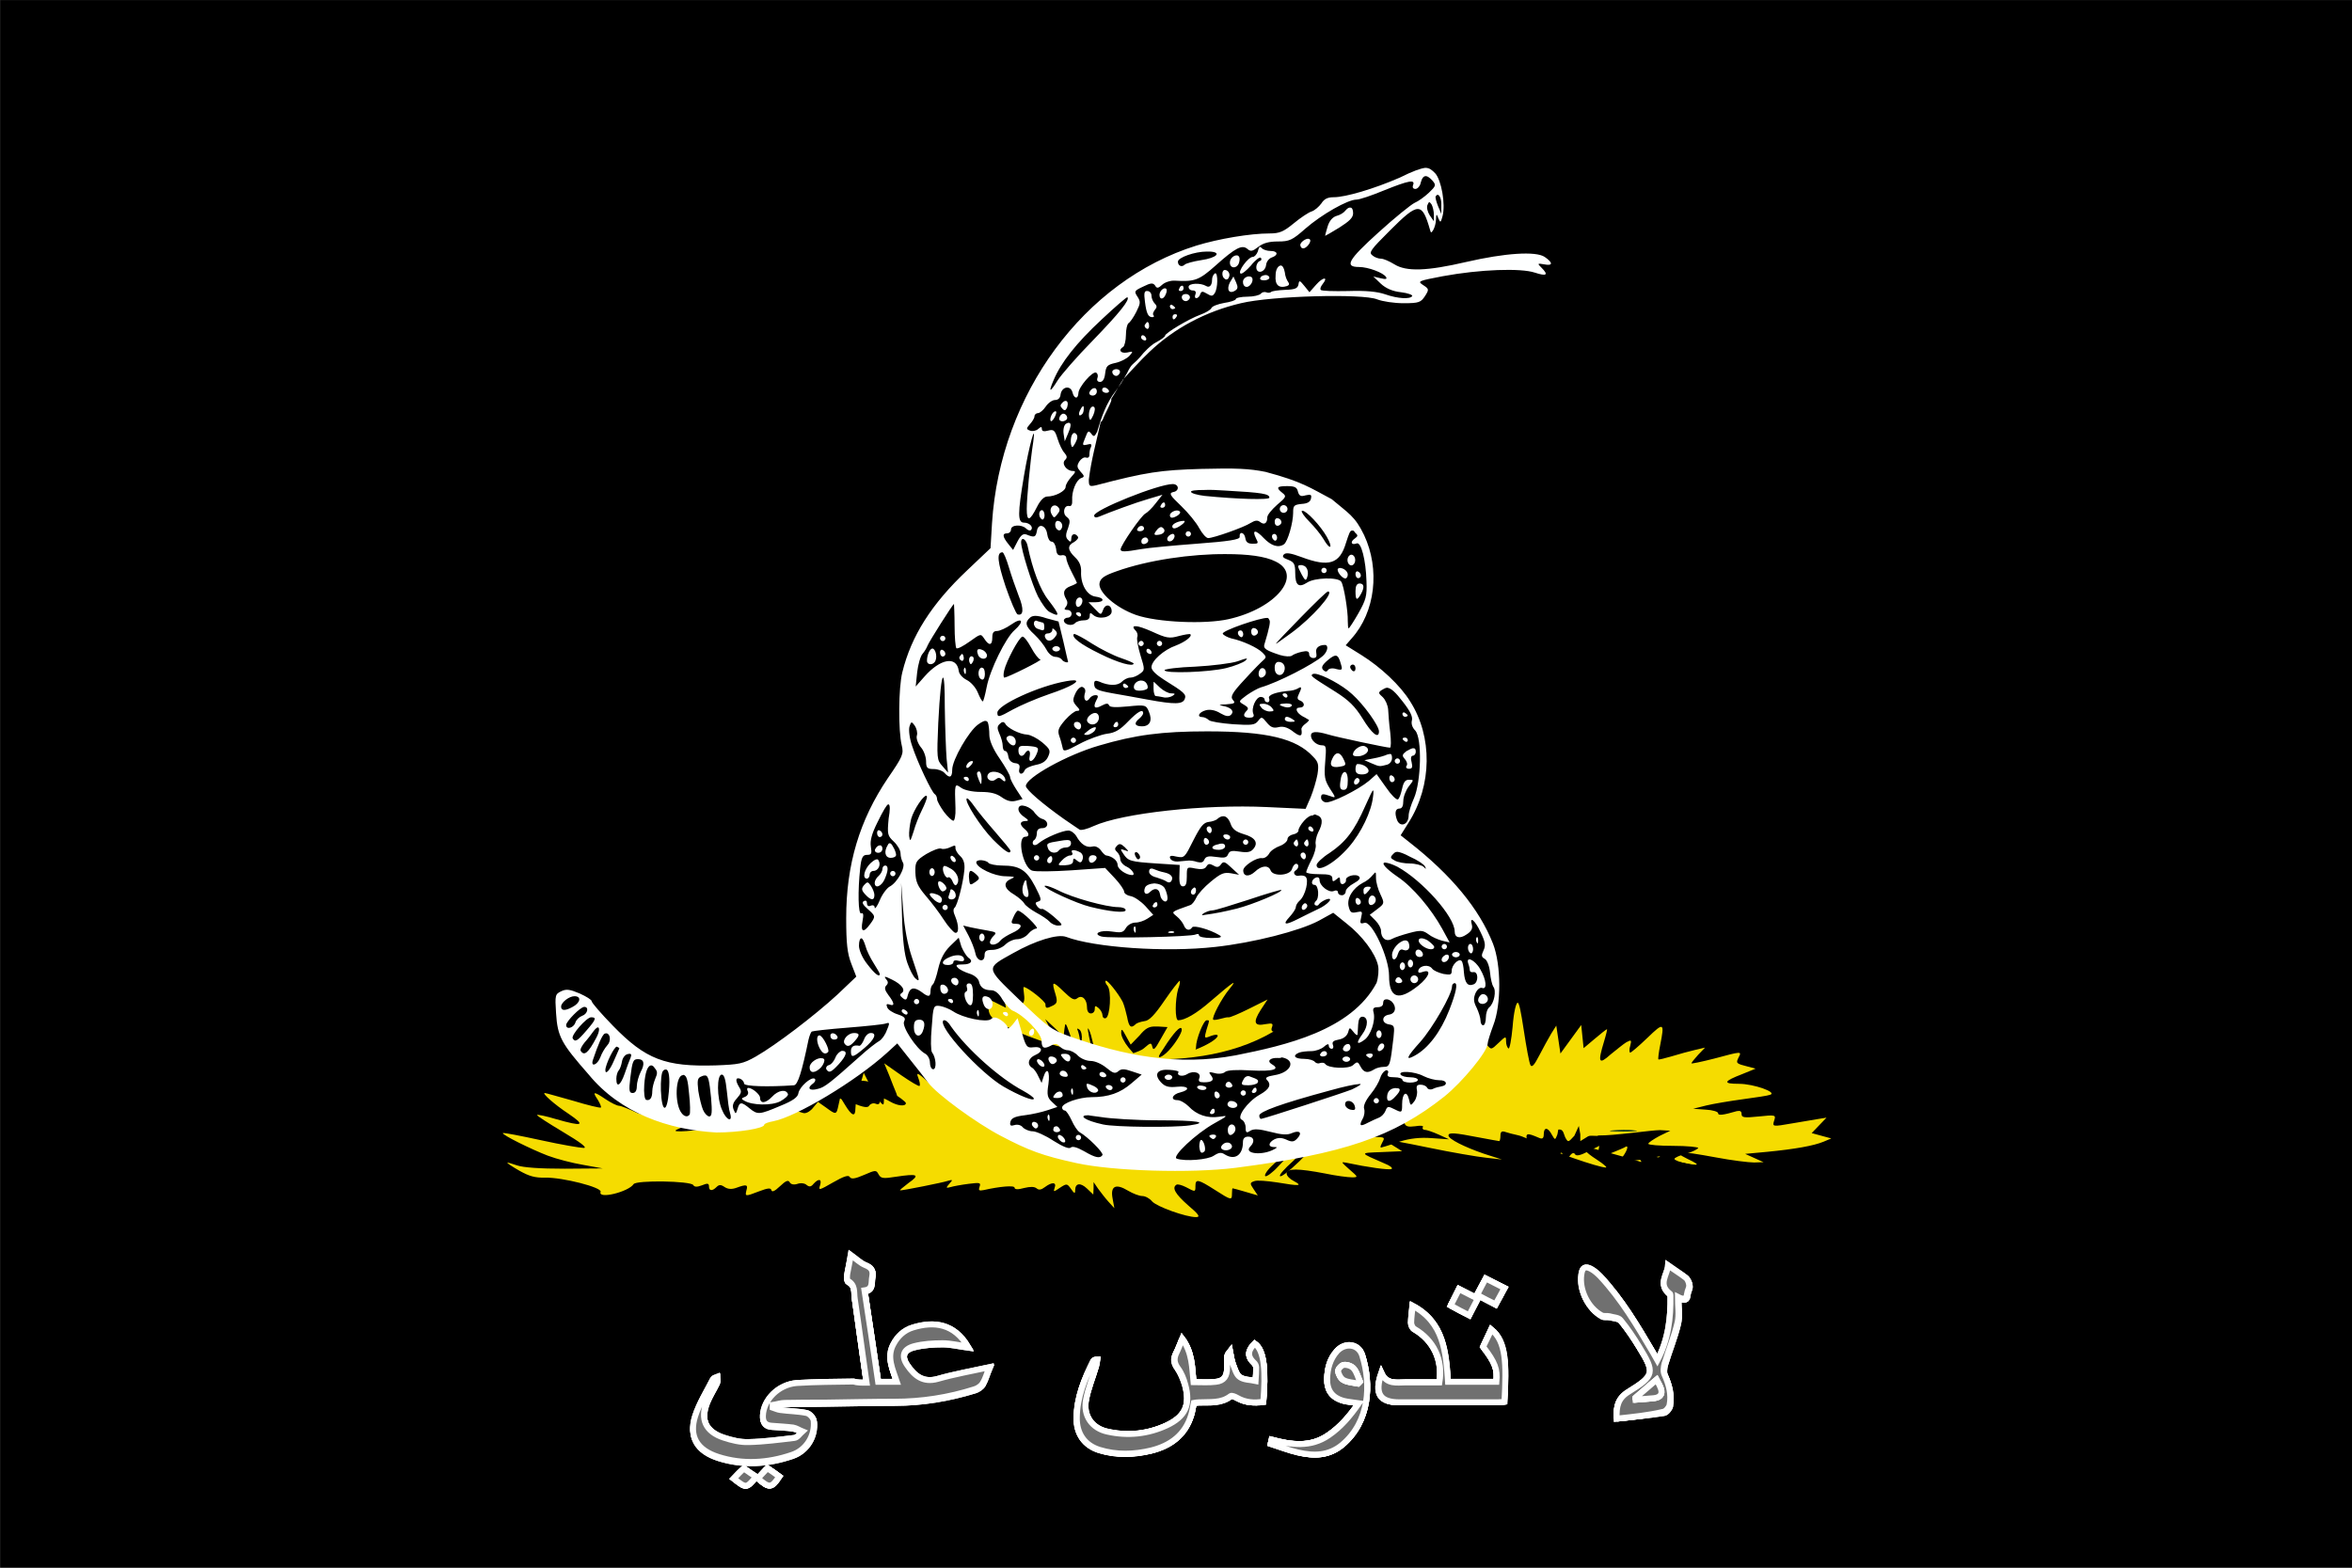 <?xml version="1.0" encoding="utf-8"?>
<!-- Generator: Adobe Illustrator 18.0.0, SVG Export Plug-In . SVG Version: 6.00 Build 0)  -->
<!DOCTYPE svg PUBLIC "-//W3C//DTD SVG 1.1//EN" "http://www.w3.org/Graphics/SVG/1.1/DTD/svg11.dtd">
<svg version="1.1" id="Layer_1" xmlns="http://www.w3.org/2000/svg" xmlns:xlink="http://www.w3.org/1999/xlink" x="0px" y="0px"
	 viewBox="0 84 792 528" enable-background="new 0 84 792 528" xml:space="preserve">
<rect x="0" y="84" width="792" height="528" fill="#808080" stroke="none"/>
<g id="svg2" xmlns:dc="http://purl.org/dc/elements/1.1/" xmlns:cc="http://creativecommons.org/ns#" xmlns:rdf="http://www.w3.org/1999/02/22-rdf-syntax-ns#" xmlns:svg="http://www.w3.org/2000/svg" xmlns:sodipodi="http://sodipodi.sourceforge.net/DTD/sodipodi-0.dtd" xmlns:inkscape="http://www.inkscape.org/namespaces/inkscape" inkscape:output_extension="org.inkscape.output.svg.inkscape" sodipodi:version="0.32" inkscape:version="0.46" sodipodi:docname="Gadsden_flag.svg">
	
		<sodipodi:namedview  inkscape:cx="527.25118" inkscape:cy="300" id="base" borderopacity="1.0" gridtolerance="10.0" objecttolerance="10.0" guidetolerance="10.0" bordercolor="#666666" pagecolor="#ffffff" showgrid="false" inkscape:zoom="0.6" inkscape:window-height="912" inkscape:pageopacity="0.0" inkscape:window-x="0" inkscape:window-y="25" inkscape:current-layer="layer1" inkscape:window-width="1265" inkscape:pageshadow="2">
		</sodipodi:namedview>
	<defs>
		
		
			<inkscape:perspective  sodipodi:type="inkscape:persp3d" inkscape:vp_x="0 : 300 : 1" inkscape:vp_y="0 : 1000 : 0" inkscape:vp_z="900 : 300 : 1" id="perspective25" inkscape:persp3d-origin="450 : 200 : 1">
			</inkscape:perspective>
	</defs>
	<g id="layer1" transform="translate(837.143,-33.076)">
		<rect id="rect18474" x="-837.1" y="117.1" width="792" height="528"/>
		<path id="path6091" fill="#F5DC00" d="M-439.9,447.4c-0.4,0.2-2.6,3-5,6.5c-3.4,5-5.3,7-6.9,7.1c-1.2,0.2-2.6,0.6-3,1.1
			c-1.5,1.4-2.2,0.9-2.8-2.5c-0.4-1.8-1-4-1.5-5.1c-1.5-2.9-5.3-7.6-5.7-7.1c-0.3,0.3,0,1,0.6,1.7c1.4,1.7,0.9,10.4-0.6,10.9
			c-0.6,0.2-1.1-0.3-1.1-1s-0.6-1.8-1.3-2.4c-1.1-0.9-1.3-0.9-1.3,0.4c0,0.8-0.6,1.4-1.3,1.4c-0.8,0-1.3-0.8-1.3-2
			c0-2.8-1.7-4.4-3.3-3.1c-1,0.8-1.9,0.3-4.7-2.4c-3.7-3.6-4-3.4-2.6,1.1c0.7,2.4,0.5,3-0.8,3.7c-2.2,1.1-2.6,1.1-2.6-0.4
			c0-1-6.1-5.8-7.3-5.8c-0.2,0-0.1,1.1,0.1,2.6c0.5,3.7-1.3,4.2-4.4,1.3l-2.7-2.5l0.5,2.8l0.5,2.8l-2.6-1.3
			c-3.5-1.8-3.7-1.8-3.3,1.6c0.3,2.5,1,3.3,5.5,5.7c9,4.8,24.1,9.3,35.2,10.5l5.1,0.5l1.1,0.1c16.7,1.1,34.5-0.5,49.1-9.1
			c-0.6,0-0.9-0.6-0.5-1.5c0.4-1.2,0.2-1.4-2.2-1c-3.8,0.8-4.3-0.6-1.6-4.8l2.3-3.5l-6.2,3.1c-3.4,1.7-6.5,3-6.9,2.9
			s-1.6,0.2-2.7,0.5s-2.3,0.5-2.5,0.3c-0.6-0.6,2.7-7,5.5-10.4s1.5-2.6-6.4,4.2c-4.8,4.2-8.7,6.4-10.9,6.4c-1.1,0-1.1-6.7,0-10.6
			C-439.9,449-439.7,447.5-439.9,447.4L-439.9,447.4z"/>
		<path id="path6089" d="M-430.8,460.7c1,0,1-0.2-0.1,3.3c-0.7,2.6-0.7,2.8,0.7,2.3c5.3-2.2,3.8,1.1-4.4,4.3
			c0.2-0.3,0.2-0.5,0.2-0.9C-434.4,467.2-431.9,460.7-430.8,460.7z"/>
		<path id="path3164" d="M-448.3,462.8c0.3,0,0.6,0,1,0l3.3,0.2l-2.4,4.2c-1.8,3.3-2.4,3.8-2.7,2.5c-0.4-1.6-0.6-1.5-2.8,0.4
			c-0.9,0.8-2.6,1.3-3.6,1.7l-1.7-2c-1.3-1.6-2.4-3.7-2.4-4.8c0-1.6,0.3-1.5,1.6,1l1.6,2.9l3-3.1
			C-451.5,463.5-450.3,462.8-448.3,462.8z"/>
		<path id="path9992" fill="#F5DC00" d="M-327.8,463c-0.4,4.2-1,7.5-1.4,7.2s-0.8-1.3-0.8-2.4c0-1.8-0.1-1.8-2.5,0.5
			c-2.5,2.4-2.5,2.4-4,0.6c-1.6-1.7-1.7-1.6-4.8,3.3c-8.6,13.2-27.8,25.6-47.1,30.5c-4.5,1.1-14.5,3.2-22.2,4.5
			c-12.6,2.2-16.1,2.5-34.7,2.5c-16.6,0-22.2-0.3-28-1.5c-2.8-0.6-6.5-2.7-8.7-4l-17.3-7.9L-523,483c-4.9-4.6-5.8-5.1-5-3.1
			c0.5,1.3,0.8,2.6,0.5,2.9c-0.2,0.3-3-1.4-6.2-3.6l-5.7-4l1.7,4.1c0.9,2.3,1.9,4.9,2.3,5.8c0.6,1.4,0.4,1.6-1.7,1.1
			c-2-0.4-2.4-0.3-2.4,1.4c0,1.8-0.2,1.8-1.2,0.7c-0.7-0.7-2.2-3.3-3.4-5.6l-2.2-4.3l-1.4,4.8c-0.8,2.6-1.4,5.8-1.4,7.2
			c0,3-1.2,2.6-3.5-1.2l-1.6-2.6l-0.6,2.7c-0.7,3.3-0.8,3.3-4.2,0.8l-2.7-1.9l-1.6,1.9c-0.8,1.1-2.1,1.9-3,1.9s-5-2-5.3-1.1
			c-2.6,0.4-10.6,5-15.2,5.4c-11.9,0.3-23.8-1.2-35.4-4.2c-2.9-1.4-5.8-2.6-6.5-2.6s-2.7-1-4.5-2.2c-4-2.7-4.6-2.7-2.7,0.1
			c0.8,1.3,1.3,2.5,1.1,2.7c-0.3,0.2-4.5-0.8-9.4-2.3c-5-1.4-9.2-2.6-9.5-2.6c-1.1,0,3.3,3.9,8,7c5.9,4,4.9,4.4-4.2,1.8
			c-3.3-1-6.2-1.6-6.4-1.4s3.7,2.7,8.7,5.7c5.9,3.5,8.4,5.4,7,5.4c-1.1,0-7.6-1.1-14.4-2.6c-6.9-1.5-12.6-2.6-12.8-2.4
			c-0.5,0.5,9.6,5.5,15.1,7.6c2.9,1.1,8.3,2.5,11.9,3.1l6.6,1.2l-12.8,0.1c-8.5,0-13.8-0.4-16-1.1c-1.8-0.6-3.3-1.1-3.3-0.9
			s1.8,1.4,4.1,2.7c3.2,1.8,5.2,2.4,8.6,2.3c5.9-0.1,19.3,3.3,18.7,4.8c-1,2.6,9.4,0,11.1-2.6c0.9-1.4,19.2-1.1,20.1,0.3
			c0.4,0.7,1.3,0.7,2.9,0.1c1.9-0.8,2.4-0.7,2.4,0.4c0,1.5,1.1,1.6,2.5,0.2c0.9-0.9,1.5-0.9,2.8,0c1.1,0.7,2.4,0.8,4,0.2
			c3.3-1.2,3.9-1.1,3.3,0.9c-0.5,2.1-0.4,2.1,4.3,0.3c2.9-1.1,3.9-1.2,4.1-0.4c0.2,0.8,1.1,0.4,2.9-1.3c2-1.9,2.8-2.2,3.3-1.3
			c0.4,0.7,1.4,0.9,2.6,0.5c1.1-0.4,2.5-0.2,3.1,0.4c0.9,0.7,1.5,0.6,2.3-0.4c1.7-1.9,2.9-1.7,2.2,0.5c-0.6,1.8-0.3,1.7,4.4-1
			c3.5-2,5.2-2.6,5.6-1.8c0.5,0.8,1.8,0.6,4.8-0.7c3.9-1.7,4.1-1.7,4.9-0.2c0.8,1.4,1.5,1.5,5.9,0.8c7.3-1.1,8.2-0.7,4.2,2.1
			c-1.8,1.4-3.2,2.5-2.8,2.5c1.1,0,14.2-2.6,16-3.2c1.7-0.5,1.8-0.4,0.5,1c-1.2,1.4-1.1,1.5,0.4,1.1c1-0.3,3.7-0.8,6.1-1.1
			c3.9-0.5,4.2-0.4,3.7,1c-0.4,1.2-0.2,1.4,1.4,1.1c5.3-1.2,10.4-1.7,10.4-0.8c0,0.6,1.1,0.7,3.2,0.1c2.1-0.5,3.4-0.5,4.2,0.1
			c0.8,0.7,1.6,0.5,2.8-0.4c2.4-1.8,4-1.7,3.3,0.2c-0.5,1.5-0.4,1.5,1.8,0c2.3-1.5,2.4-1.4,3.7,0.4c1.1,1.6,1.4,1.7,1.4,0.5
			c0-2.5,1.8-2.7,4-0.6l2.1,2l0.1-2.1v-2.1l1.5,2.2c0.9,1.2,2.4,3.2,3.5,4.4l2,2.2l-0.6-3.3c-0.8-4.2,1.1-5.1,5.2-2.6
			c1.7,1,3.8,1.8,4.8,1.8s2.5,0.8,3.3,1.8c1.6,1.8,11.4,5.3,14.8,5.3c1.5,0,1.1-0.8-2.7-4c-4.3-3.8-5.5-5.9-3.9-6.9
			c0.4-0.3,1.8,0.1,3.2,0.8c3.2,1.7,3.2,1.7,3.2-0.4c0-2.5,1-2.2,6.5,1.3c5.6,3.6,5.8,3.6,5.8,1.3c0-1,0.1-1.8,0.2-1.8
			s2.1,0.5,4.4,1.2l4.1,1.2l-1.4-2.1c-1.3-1.9-1.3-2.2,0.2-2.7c0.9-0.4,4.2-0.1,7.6,0.4c7.7,1.3,8.8,1.2,5.8-0.4
			c-1.4-0.7-2.5-1.8-2.5-2.6c0-1.8,4-1.7,12.9,0c3.8,0.8,7.8,1.3,9.1,1.3c2.2,0,2.1-0.1-0.9-2.7c-2.8-2.5-2.9-2.6-0.9-2.2
			c7,1.5,14.2,2.5,15.1,2.1c0.6-0.3-0.4-1.1-2.4-1.9c-8.5-3.7-8.5-3.5-1-3.8l7-0.3l-2.9-1.8c-1.6-1-2.7-1.8-2.6-2
			c0.2-0.2,6.7,1,14.4,2.6c7.7,1.6,16.5,3.1,19.4,3.4l5.3,0.6l-6.2-2c-6.4-2.2-11.8-4.9-11.8-6.1c0-1.1,2.2-0.9,9.9,0.6
			c3.8,0.7,7,1.3,7.2,1.3s0.4-0.9,0.4-1.8c0-1.3,0.4-1.7,1.6-1.3c0.9,0.3,2.7,0.8,4.2,1.1c1.5,0.3,4.6,1.7,7,3
			c4.1,2.3,20.3,7.9,22.7,7.9c0.6,0-0.8-1.2-3.1-2.7c-3.9-2.5-5.3-4.2-3.4-4.2c0.7,0,15,3.9,17.6,4.8c1.1,0.4,1.1,0.3,0.1-0.9
			c-0.6-0.7-1-1.5-0.8-1.7s4.5,0.6,9.6,1.8c11.6,2.6,13,2.6,7.5,0c-5.7-2.8-3.4-2.9,9.6-0.5c5.3,1,11,1.7,12.8,1.7l3.2-0.1l-3.1-1.4
			l-3.1-1.4l7.5-0.7c9.2-0.9,15.5-2,18.9-3.4l2.6-1.1l-3.3-0.9l-3.3-0.9l2.5-2.6l2.5-2.6l-3.1,0.5c-1.7,0.3-5.4,0.9-8.3,1.4
			c-6.9,1.2-6.9,1.2-6.2-1c0.6-1.8,0.4-1.9-5.2-1.3c-4.9,0.5-5.8,0.4-5.8-0.8c0-1-0.5-1.2-1.6-1c-4.5,1.3-6.3,1.6-6.3,0.7
			c0-0.5-1.9-1.1-4.2-1.2l-4.2-0.3l4.4-1.1c2.5-0.6,7.9-1.5,12.3-2.1c4.4-0.6,8.5-1.2,9.2-1.5c2.6-0.8-5.5-3.7-10.5-3.7
			c-5.5,0-5.3-0.8,1.2-3.3l4.4-1.8l-2.6-0.7c-3.9-1-4.1-1.1-3.1-3.1c1.1-2.1,1.1-2.1-8.2,0.4c-4.3,1.1-7.7,1.8-7.7,1.6
			s1.1-1.6,2.3-2.9l2.3-2.4l-3.4,0.8c-1.8,0.4-5.4,1.4-7.7,2.1c-2.4,0.7-4.4,1.2-4.6,1.1s0.1-2.4,0.6-4.9c1.5-7.6,1.2-7.7-4.3-2.4
			c-2.9,2.8-5.5,5-5.8,5s-0.4-1.1,0-2.3c0.5-2,0.4-2.1-1.3-1.2c-1,0.6-3.3,2.5-5.3,4.1c-4,3.6-4.4,2.8-2.2-4.4
			c0.7-2.3,1.1-4.1,1-4.1c-0.2,0-2,1.4-4.1,3.2l-3.8,3.2l-0.4-3.9l-0.4-3.9l-3.5,4.8l-3.5,4.8l-0.7-4.7l-0.7-4.7l-1.7,2.7
			c-0.9,1.5-2.7,4.8-4,7.3c-1.7,3.3-2.5,4.2-3,3.3c-0.4-0.7-1.4-6.1-2.3-12.1c-0.9-5.9-1.5-8.9-2-8.9S-327.4,457.7-327.8,463z"/>
		<path id="path9990" d="M-391.4,499.7c-2.5,2.3-5.7,6.1-8.1,8.4c-3.3,3.2-6.2,5.5-6.6,5.1c-0.4-0.4,1.6-2.6,4.2-4.9
			c1.8-1.6,4.1-4.8,5.4-6.7L-391.4,499.7z"/>
		<path id="path4143" d="M-399.7,502.7c-2.4,2.2-5.2,5.3-7,7.2c-2,2.2-4,3.6-4.4,3.3c-0.4-0.4,0.8-2.2,2.7-3.9
			c1.3-1.2,3-2.9,3.6-4.1L-399.7,502.7z"/>
		<path id="path3162" d="M-305.5,496.3l0.5,2.8v2.3l2.6-1.6c0.9-0.5,3.1,0.1,3.5-0.3c5.1,0.1,18-1.8,20.7-1.8l3.5,0.2l-3.7,1.8
			c-2,1.1-3.7,2.2-3.7,2.6s3.8,0.7,8.4,0.7s8.4,0.4,8.4,0.7s-1.8,1.3-4,1.9s-4,1.4-4,1.8s1.8,1.1,4.2,1.6c3.9,0.8,3.5,0.9-4.6,1
			l-8.8,0.1l2.2-1.8l2.2-1.8l-2.2,0.4c-1.2,0.3-4.3,0.8-7,1.1l-4.8,0.6l1.5-2.1c1.6-2.2,1.9-3.9,0.7-3.1c-0.4,0.3-2.7,1.2-5.1,2.2
			l-4.4,1.8l0.4-2.2l0.4-2.2l-3.8,1.9c-2.7,1.4-4,1.6-4.4,0.9s-1.1-0.4-2,0.9l-1.3,1.9l-0.6-1.9c-0.5-1.8-0.7-1.8-1.5-0.4
			s-0.9,1.4-2-0.1c-1.1-1.6-1.2-1.5-1.2,0.1s-0.1,1.6-1.8,0.1c-1.8-1.6-1.8-1.6-1.8,0.7v2.4l-7.5-3.7c-4.1-2-7.3-3.8-7.2-4
			c0.1-0.1,2.4,0.4,5,1.1c6.4,1.7,6.4,1.8,5.8-1.4c-0.6-2.9-0.2-3,4-1.2c1.1,0.5,1.6,0.2,1.6-1.2c0-2.5,1.4-2.4,2.7,0.1
			c1.1,1.9,1.1,1.9,1.8,0.2c0.2-0.4,0.3-1.7,0.4-1.9c1.7-0.2,1.7,1.2,2.3,2.6c1,1.8,1,1.8,3.1-0.5L-305.5,496.3z"/>
		<path id="path3160" d="M-485.2,460.3l3.1,2.9l3.1,3l0.3-2.6c0.3-2.4,0.4-2.2,1.8,1.7c1.1,3,1.1,4.1,0.4,4.1
			c-1.8-0.1-5.9-3.6-7.3-6.4L-485.2,460.3z"/>
		<path id="path3158" d="M-439.5,463.3c0.2,0,0.3,0.3,0.3,0.6c0,1.1-2.1,4.5-4.2,6.8c-2.3,2.5-4.4,3.3-3.1,1.3
			C-443,466.4-440.4,463.1-439.5,463.3z"/>
		<path id="path3156" d="M-470.8,463.4C-470.8,463.4-470.7,463.4-470.8,463.4c0.4,0.3,1,1.9,1.4,3.8c0.9,3.1,0.8,4.2-0.1,2.6
			C-470,468.8-471,463.6-470.8,463.4z"/>
		<path id="path3154" d="M-474.3,463.5c0.1,0,0.4,0.2,0.7,0.4c0.6,0.5,0.9,2.1,0.7,3.5c-0.3,1.8-0.4,1.9-0.5,0.6
			c-0.1-1.1-0.4-2.6-0.7-3.5C-474.4,463.8-474.5,463.5-474.3,463.5z"/>
		<path id="path3152" d="M-559.9,479.5c0.6,0,1.8,0.6,4.8,2c4.7,2.4,5.2,2.5,5.5,1.1c0.7-2.6,5.9-1.8,12,1.9c3,1.8,5.5,3.7,5.5,4.1
			c0,1.2-2.7,1-5.3-0.5c-2.8-1.6-3.5-1.6-3.5,0c0,0.8-0.5,1.1-1.4,0.7c-0.8-0.3-1.7,0-2.1,0.6c-0.5,0.9-1.8,0.7-5.6-0.8
			c-5.6-2.1-6.1-2.2-5.4-1c0.8,1.2,0.2,1.1-6.9-1c-6.8-2-8.2-1.8-5,0.9l2.1,1.7l-3.5-0.8c-5-1.1-5.3-1.1-3.6,0.9
			c1.5,1.7,1.4,1.7-7.1,1.1c-7.9-0.4-8.5-0.4-7.5,0.9c1.1,1.2,0.7,1.6-2.9,2.5c-3.3,0.8-3.9,1.2-3.1,2.3c0.8,1,0.4,1.2-1.9,1.2
			c-1.7,0-5.6,0.3-8.9,0.5c-3.3,0.4-6,0.4-6,0.1s2.2-1.2,4.8-2s4.8-1.8,4.8-2.1s-0.9-1.1-1.9-1.6c-1.8-0.9-1.5-1,1.9-1.1l3.9-0.1
			l-4.5-4.8c-2.5-2.6-4.6-5.2-4.6-5.7s2.6,0.5,5.7,2.3c7.3,4,13.1,5.7,16.9,5.1c4-0.8,3.6-1.9-0.8-2.7c-3.3-0.5-3.5-0.7-1.6-1.2
			c1.2-0.4,3.5-0.7,5.1-0.7c2.4-0.1,2.8-0.4,2.5-1.5c-0.5-1.2,0.2-1.4,6.3-0.8c3.8,0.4,7.7,0.9,8.8,1.1c1.6,0.4,1.9,0.1,1.9-1.4
			C-560.3,480-560.3,479.6-559.9,479.5z"/>
		<path id="path3150" d="M-370.4,492c0.2,0,0.1,0.2-0.2,0.5c-1.1,1.3-0.9,1.5,2.4,1.5c2.5,0,3.7,0.4,4,1.4c0.4,1.1,1.3,1.3,3.6,1
			c1.8-0.3,2.9-0.2,2.6,0.3c-0.3,0.4,0,0.9,0.6,0.9s2.7,0.7,4.7,1.6l3.5,1.6l-5.8-0.4c-4-0.3-7.3,0.1-10.6,1.1
			c-2.6,0.9-5.3,1.8-5.9,1.9c-1,0.4-1,0.1-0.2-1.5c1-1.8,0.8-1.8-2.3-1.9c-2.6,0-3-0.3-2-1c1.3-0.9,0.5-0.8-7,0.7
			c-2.2,0.4-1.3-0.1,9.7-6.5C-371.7,492.4-370.6,491.9-370.4,492z"/>
		<path id="path2212" fill="#194119" d="M-290.5,497.6c-1.3,0-2.7,0.1-3.7,0.2c-2,0.2-0.4,0.4,3.7,0.4s5.8-0.2,3.7-0.4
			C-287.8,497.6-289.2,497.6-290.5,497.6z"/>
		<path id="path2182" fill="#FEFFFF" d="M-365.8,176.9c-8.7,3.8-18.3,6.6-22.2,6.6c-2,0-3.2,0.5-4.2,2.1c-0.8,1.1-2.3,2.4-3.3,2.7
			s-3.7,2.1-6,4c-3.4,2.8-4.8,3.4-8.1,3.4c-6.6,0-17.2,1.8-24.7,4.1c-37.8,11.8-66,50-68.8,93.5l-0.5,8.4l-7.8,7.4
			c-12.1,11.4-18.9,22.2-21.9,34.4c-1.3,5.2-1.4,19.6-0.2,24.6c0.7,2.9,0.4,3.7-4.7,11.1c-9.5,14.1-14,29-14,47.1
			c0,8.7,0.4,11.9,1.7,15.3l1.7,4.4l-6.3,6c-7.7,7.1-20.7,17-27.5,20.9c-4.4,2.5-5.7,2.7-13.6,3c-16.9,0.5-23.5-2-34.5-13.3
			c-4-4.1-7.2-7.8-7.2-8.3s-1.8-1.6-4-2.6c-3.3-1.4-4.5-1.6-6.2-0.8c-2.1,1-2.2,1.3-1.8,7.4c0.5,8,1.8,10.2,11,20.7
			c10.6,12.9,26.7,18.6,43,19.5c7.5,0,16.1-1.4,16.1-2.6c0-0.4,1.4-0.9,3.1-1.2c7.7-1.5,27.6-13.4,38.2-23l3.5-3.2l4.2,5.3
			c2.3,2.9,5.1,6.4,6.2,7.9c2.9,3.9,16.2,13.6,24.4,17.9c9.5,5,14.1,6.7,25.5,9.2c12.2,2.7,38.5,3.5,53.6,1.6
			c36.3-4.7,53.2-10.4,70.3-24c6-4.8,14.6-15.2,14.6-17.8c0-0.7,0.9-3.5,1.9-6.2c2.7-6.9,2.7-20.3-0.1-27.5
			c-4.6-11.7-14-23.1-28.2-34.2l-2.9-2.3l2.7-4.3c7.9-12.5,8.1-28.9,0.5-40.8c-3.3-5.4-10-11.6-16.4-15.6l-5.3-3.3l2-2.3
			c8-8.9,9.6-23.3,4.2-34.8c-3.1-6.5-5.4-7.4-10.9-12.1c-7.2-3.8-9.9-5.9-22.3-9.2c-5.5-1.1-10-1.3-21.6-1
			c-13.8,0.4-18.6,1.1-35.4,5.5c-2.3,0.5-2.5,0.4-2.5-1.9c0.8-6.6,2.6-13,4-19.4c0.2,0,0.4-0.3,0.7-0.8c0.6-1.8,3.5-6.8,2.8-6.9
			c1.4-2.1,2.6-4.4,4-6.6c0.1-0.1,0.1-0.1,0.1-0.1c1.8-1.9,5.9-6.5,8.8-9.2c8.4-8,18.9-13.6,30.8-16.4c10.3-2.5,41.1-3.3,45.9-1.3
			c1.8,0.7,5.7,1.3,8.9,1.3c5.2,0,5.8-0.3,7.2-2.4c1.4-2.2,1.4-2.4-0.6-3.7s-1.8-1.4,6.6-3c12.5-2.3,26.2-2.8,31-1.2
			c4,1.3,4.7,0.8,2.2-1.7c-1.4-1.4-1.4-1.5,0.9-1.1c3,0.6,3.1-0.5,0.2-2.5c-3-2-13.4-1.3-26.4,1.7c-13.3,3.1-20.2,3.3-24.2,0.8
			c-1.8-1.1-3.7-1.9-4.5-1.9s-2.1-0.4-2.9-1.1c-1.3-1-0.7-1.8,5.9-8.4c9.6-9.6,10.8-9.6,13.5-0.2c0.3,1.1,0.4,1.1,1.1,0
			c0.4-0.7,0.9-2.3,0.9-3.5c0.1-2,0.2-2,0.8-0.4c0.7,1.6,0.8,1.5,1.4-0.7c1.1-4-0.4-12.3-2.5-14.5c-1.1-1.1-1.9-1.8-3.3-1.8
			C-358.8,173.8-361.4,174.7-365.8,176.9z M-354.8,177.9c1.3,1.5,1.2,1.8-1.2,4.1c-1.5,1.4-3.6,2.9-4.8,3.4c-1.1,0.5-6.7,5-12.2,10
			c-10.3,9.3-11.5,11.6-6.5,11.6c3,0,8.2,1.9,9.1,3.4c0.4,0.7-0.1,0.8-1.8,0.4l-2.5-0.6l2.5,2.4c1.7,1.6,4,2.6,6.8,2.9
			c2.4,0.3,4,0.9,3.8,1.3c-0.7,1.1-4.8,0.9-9.1-0.6c-2.6-0.9-6.5-1.3-12.5-1.1c-4.8,0.1-9,0-9.2-0.4c-0.3-0.4,0-1.1,0.6-1.9
			c2.1-2.6,0.2-2.5-2.1,0.1l-2.3,2.6l-1.7-2.1c-1.6-2-1.8-2-2-0.5c-0.3,1.3-1.1,1.7-4.5,1.8c-2.3,0.1-4.4,0.4-4.7,0.7
			c-0.3,0.3-1.1,0.4-1.7,0.1c-0.6-0.2-1.4,0-1.8,0.5s-2.4,1-4.5,1s-3.9,0.4-3.9,0.8c0,0.4-1.8,1-3.9,1.3c-2.2,0.4-4,1.1-4.3,1.7
			c-0.2,0.6-1.9,1.6-3.8,2.3c-3.9,1.4-11.8,6.2-11.8,7c0,0.4-1.4,1.4-3.1,2.3c-1.7,0.9-4,3.2-5.4,5c-2.5,2.8-2.6,1.8-4.3,5.3
			c0,0.1-2.1,3.5-1.9,3.3l-1.9,2.7c-3.2,4.1-4.8,8.7-6.3,13.8c-0.9,1.7-1.1,1.8-2,0.6c-0.9-1.1-1.1-1-2,1.4c-1.1,2.6-1,2.7,0.7,2.3
			c1.3-0.4,1.6-0.1,1.2,0.9c-0.4,0.7-0.5,1.9-0.5,2.6c0,0.8-0.5,1.1-1.1,0.9c-0.7-0.3-1.7,0.4-2.3,1.3c-0.9,1.5-0.8,2,0.4,3.4
			c1.4,1.5,1.4,1.8,0.2,2.2c-1.7,0.7-3.2,4.5-3,7.5c0.1,1.3-0.3,2.1-1,1.9c-1.8-0.4-2.4,2.6-0.8,3.7c1.1,0.9,1.2,1.4,0.4,3.8
			c-0.9,2.2-0.8,3.1,0,3.9c0.8,0.9,1.1,0.7,1.1-0.4c0-1.7,1.3-2,2.2-0.7c0.4,0.4-0.3,1.2-1.2,1.8c-2.4,1.2-2.3,2.7,0.3,5.2
			c1.4,1.3,2.1,2.9,2,4.8c-0.2,4.3,2,8,4.8,8.4c3.2,0.4,3.2,1.9,0.1,1.9h-2.4l2.1,2.2c2.1,2.2,2.1,2.2,2.8,0.4
			c0.8-2.3,2.9-1.8,2.9,0.5c0,2-4.3,2.9-6.2,1.2c-1-0.9-1.2-0.8-1.2,0.4c0,0.9-0.7,1.4-2,1.4c-1.1,0-2.5,0.4-3,1
			c-1.1,1.1-3.7,0.4-3.7-1c0-0.4,0.6-0.9,1.3-0.9c0.7,0,1.3-0.6,1.3-1.3c0-0.7-0.6-1.3-1.4-1.3c-1.1,0-1.2-0.3-0.5-1.1
			c0.6-0.8,0.6-1.7,0.1-2.5c-1.3-2.2-0.9-3.5,1.4-4.4c1.2-0.4,2.2-1,2.2-1.1s-0.8-1.8-1.8-3.7c-1-1.9-1.8-4-1.8-4.7
			s-0.7-1.1-1.6-0.9c-1.1,0.2-1.7-0.4-1.8-2.1c-0.2-1.4-0.8-2.5-1.5-2.5s-1.3-1.1-1.5-2.5c-0.4-3.1-3.1-3.9-3.5-1
			c-0.4,2-0.8,2.2-3.5,1.1c-1.1-0.4-1.9,0.2-3,2.3l-1.5,2.9l-1.6-2c-2-2.5-2.1-3.6-0.4-3.6c0.7,0,1.3-0.6,1.3-1.3
			c0-1.6,3.6-1.8,5.1-0.3c0.6,0.6,1.3,0.8,1.6,0.5c1-1-0.5-2.5-2.3-2.5c-2.2,0-2.2-2.9,0-16c1.6-9.5,4.1-18.7,3.1-11.3
			c-1.1,7.1-2.2,19.2-2.2,22.7c0,4.4,1,4.2,3.5-0.8c1.1-2.2,2.4-3.4,3.4-3.4c2.6,0,6.2-1.8,6.2-3.3c0-0.7,0.9-2.2,1.9-3.3
			c1.5-1.6,1.6-2,0.5-2c-2.1,0-3.9-2.5-2.6-3.7c0.8-0.8,0.7-1.3-0.2-2.4c-0.7-0.7-1.7-2.8-2.3-4.7c-0.9-2.9-1.3-3.3-3.2-2.8
			c-1.4,0.4-2.1,0.2-2.1-0.5c0-0.9-0.3-0.9-1.3,0c-0.7,0.6-1.9,0.8-2.7,0.5c-1.3-0.5-1.3-0.7,0-2.2c0.8-0.9,1.5-2,1.5-2.6
			s0.6-1.1,1.2-1.1s1.8-1,2.6-2.2s2.2-2.2,3.1-2.2c1.1,0,1.8-0.7,1.9-1.9c0.4-2.6,3.3-3.2,4-0.7c0.5,2.2,1.9,2.4,2,0.3
			c0-2,4.8-7.6,6-6.9c0.5,0.3,0.7,1.1,0.4,1.8c-0.3,0.8,0.1,1.3,0.9,1.3c0.9,0,1.5-1,1.7-2.8c0.3-2.5,0.7-3,3.5-3.6
			c1.8-0.4,3.9-1.5,4.7-2.4c1.3-1.5,1.3-1.6-0.8-1.1c-2.2,0.4-3.1-0.9-1.3-1.9c0.4-0.3,0.9-2.1,0.9-4c0-1.8,0.4-3.7,0.9-4
			s1.7-2,2.6-3.8c1.4-2.8,1.5-3.4,0.4-5.1c-1.2-1.8-1.1-2,1.9-3.4c2.6-1.3,3.3-1.3,4-0.4c0.6,1.1,1.1,1,2.5-0.3
			c0.9-0.8,2.8-1.4,4.2-1.3c6.6,0.4,8.1-0.1,13.7-5.1c6.7-6,8.9-7.1,10.7-5.6c1.1,1,1.8,0.8,3.7-0.7c1.7-1.3,3.6-1.8,6.6-1.8
			c3.8,0,4.8-0.4,9.2-4.3c5.5-4.8,14.3-9.8,17.2-9.8c1.1,0,5.2-1.4,9.3-3.1c8.2-3.3,10.6-3.8,9.8-1.8c-0.3,0.8,0,1.3,0.8,1.3
			c0.7,0,1.6-1,1.8-2.2c0.4-1.5,1-2.2,1.8-2.1C-356.5,176.4-355.7,176.9-354.8,177.9z M-351.8,186.3v2.8l-1.1-2.6
			c-0.6-1.5-1-3-0.8-3.3c0.3-0.4,0.4-0.5,0.7-0.5C-352.4,182.7-351.7,184.2-351.8,186.3z M-355.1,185.9c0.4,0.7,0.8,2.3,0.8,3.5v2.2
			l-1.4-2c-0.7-1.1-1.1-2.6-0.8-3.4c0.3-0.6,0.4-1,0.6-1C-355.7,185.1-355.5,185.4-355.1,185.9z M-384.1,188c-0.5,0.7-1.8,1.5-3,1.8
			c-1.3,0.4-2.4,1.6-3,3.6c-0.5,1.7-0.9,3.1-0.8,3.1s2.2-1.2,4.8-2.8c3.3-2.1,4.6-3.3,4.6-4.8c0-1.3-0.4-1.9-0.9-1.9
			C-382.9,186.9-383.4,187.2-384.1,188z M-399.3,199.6c0.2,1.5,1.5,1.5,2.7,0c0.6-0.7,0.9-1.6,0.5-1.9c-0.1-0.1-0.2-0.2-0.4-0.2
			C-397.3,197.3-399.3,198.6-399.3,199.6z M-413.6,201.8c-0.4,1-1.1,1.8-1.7,1.8c-1.5,0-5.2,5-4.1,5.6c0.4,0.3,2-1,3.5-2.7
			c1.4-1.8,3-3,3.3-2.6c0.4,0.4,0.2,1-0.4,1.1c-0.5,0.2-1.1,1.1-1.1,2.1c0,2.4,3,1.8,3.3-0.8c0.1-1.1,1-2.2,1.9-2.5
			c2.3-0.8,2.1-2.2-0.4-2.2c-1.1,0-2.5-0.4-3-1c-0.3-0.3-0.5-0.4-0.7-0.4C-413.1,200.4-413.4,200.9-413.6,201.8z M-432.7,204.7
			c-2.6,0.4-5.1,1.1-5.5,1.5c-1,1-2.3,0.4-2.3-1s5.7-3.4,9.7-3.4c0.4,0,0.7,0,1,0C-425.7,202-427.2,203.9-432.7,204.7z M-423,205.5
			c0,2,2.2,2.2,3,0.3c0.3-0.8,0.4-1.8,0.1-2.2c-0.2-0.4-0.4-0.5-0.8-0.5C-421.6,203-423,204.1-423,205.5z M-407.6,209.8
			c-0.3,3.3,1.1,4.5,3.9,3.6c0.7-0.3,0.8-0.7,0.3-1.4c-0.4-0.5-1-1.9-1.1-3.2c-0.3-1.6-0.8-2.3-1.4-2.3
			C-406.7,206.6-407.6,207.7-407.6,209.8z M-424.7,211c0.4,0.4,1.1,0.2,1.3-0.4c0.7-1.1-0.1-2.6-1.3-2.6
			C-425.8,208-425.8,210.4-424.7,211z M-428.1,209.2c-0.5,0.4-0.9,1.2-0.9,2.1c0,1.9-0.9,2.8-2,2.1c-1.8-1.1-5.9-1-5.9,0.3
			c0,0.7,0.6,1.2,1.4,1.2c0.9,0,1.2,0.5,0.9,1.3c-0.3,0.7-0.2,1.3,0.3,1.3s1.1-0.6,1.3-1.3c0.4-1.1,0.8-1.1,2.3-0.2s1.9,0.9,2.6-0.2
			c1.1-1.7,1.1-6.7,0.2-6.7C-428.1,209.2-428.1,209.2-428.1,209.2z M-412.7,210.6c-0.4,0.5,0.2,0.9,1.2,0.9s1.8-0.4,1.8-0.9
			s-0.6-0.9-1.3-0.9C-411.7,209.8-412.5,210-412.7,210.6z M-418.6,212c0,1.8,1.5,2.3,2.6,0.9c0.6-0.7,0.8-1.7,0.5-2.2
			c-0.2-0.4-0.4-0.4-0.8-0.5C-417.2,210-418.6,210.8-418.6,212z M-423,212.2c-1.2,2.4-0.3,4,1.7,2.8c1-0.6,1.1-1.2,0.4-2.8l-0.9-2
			L-423,212.2z M-440,214.2c-0.4,0.5-0.2,0.9,0.4,0.9s1-0.4,1-0.9c0-0.6-0.2-0.9-0.4-0.9C-439.4,213.3-439.8,213.5-440,214.2z
			 M-446.7,216.4c0,1.7,1.4,1.6,2.1-0.2c0.4-0.8,0.4-1.6,0.2-1.8c-0.1-0.1-0.2-0.2-0.3-0.2C-445.5,214-446.7,215.2-446.7,216.4z
			 M-451.6,218.7c0.5,4,1.1,5.2,2.5,5.2c0.5,0,0.7-0.3,0.4-0.6c-0.4-0.4-0.1-1.1,0.4-1.8c0.8-0.9,0.8-1.4,0-2.2
			c-0.6-0.6-1.1-1.8-1.1-2.6c0-0.9-0.6-1.6-1.4-1.6C-451.8,215-452,215.7-451.6,218.7z M-438.7,216.3c-1,0.6-0.4,2.2,0.9,2.2
			c0.4,0,1-0.4,1.2-0.8c0.5-0.8-0.3-1.6-1.2-1.6C-438.2,216.1-438.5,216.2-438.7,216.3z M-469.2,231.8c-5.4,5.5-10.6,11.5-11.8,13.4
			c-2.6,4.2-3.2,4.2-1.4,0c2.5-6,7.7-12.6,16.2-20.5c4.6-4.3,8.5-7.7,8.7-7.5C-456.6,218-460.1,222.4-469.2,231.8z M-443.2,220.2
			c0,0.5,0.4,1,0.9,1c0.4,0,0.9-0.3,0.9-0.4s-0.4-0.6-0.9-0.9c-0.1-0.1-0.3-0.2-0.4-0.2C-442.9,219.7-443.2,219.9-443.2,220.2z
			 M-442.3,223.8c0,1.1,0.6,1.1,1.3,0c0.4-0.5,0.2-0.9-0.4-0.9S-442.3,223.3-442.3,223.8z M-450.8,225.5c-0.2,0.1-0.4,0.4-0.7,0.8
			c-0.4,0.4-0.2,1.1,0.4,1.4c0.4,0.4,0.9,0,0.9-0.8C-450.2,226-450.4,225.6-450.8,225.5C-450.7,225.6-450.7,225.6-450.8,225.5z
			 M-452.9,230.7c0,0.4,0.4,0.8,1,1s0.9-0.2,0.7-0.7c-0.2-0.5-0.6-0.9-1-1C-452.5,229.9-452.9,230.1-452.9,230.7z M-462.6,242.3
			c0,1.1,1.3,1.8,2,1.1c1.1-1,0.6-2-0.7-2C-461.9,241.4-462.6,241.8-462.6,242.3z M-466,248.5c0,0.5,0.7,0.9,1.4,0.9
			s1.1-0.4,0.8-0.9c-0.4-0.6-1-0.9-1.4-0.9C-465.7,247.6-466.1,247.9-466,248.5z M-470.3,249.2c-0.2,0.6,0.3,1.1,1.1,1.1
			s1.4-0.6,1.4-1.4c0-0.6-0.3-1-0.6-1.1c-0.1,0-0.2,0-0.3,0C-469.2,247.8-469.9,248.3-470.3,249.2z M-479.4,252.7
			c-0.8,0.8-0.8,1.2,0,2c0.7,0.8,1.1,0.7,1.6-0.4c0.4-1.3,0.2-2.2-0.5-2.2C-478.7,252.1-479,252.3-479.4,252.7z M-473.2,254.8
			c-1,1.7-0.7,2.8,0.4,1.8c0.4-0.3,0.6-1.1,0.6-1.9c0-0.5,0-0.8-0.2-0.8C-472.6,253.9-472.9,254.2-473.2,254.8z M-470.4,257.7
			c0.3,1.2,0.5,1.1,1.4-0.8c0.6-1.4,0.7-2.5,0.2-2.8c-0.1-0.1-0.3-0.1-0.4-0.1C-470,254-470.7,256-470.4,257.7z M-483.3,258.9
			c0.3,0.2,0.9-0.5,1.4-1.5c0.5-1.1,0.6-1.8,0.2-1.8C-482.7,255.5-483.9,258.2-483.3,258.9z M-480.4,257.7c-0.5,1.2,1.2,1.8,2.4,0.7
			c0.6-0.6-0.1-2-1.1-2C-479.6,256.4-480.2,257-480.4,257.7z M-478.2,259.8c-0.6,0.4-1,1.8-0.8,3.3l0.4,2.6l1.1-2.6
			c1-2.3,1.1-3.5,0.4-3.6C-477.5,259.4-477.8,259.6-478.2,259.8z M-476.5,266.7c0.3,1.3,0.5,1.3,1.5-0.5c0.8-1.5,0.8-2.4,0.2-3
			c-0.2-0.2-0.4-0.3-0.6-0.3C-476.2,262.9-476.8,264.7-476.5,266.7z M-442.1,282.8c-1.5,0.4-1.1,1.1,2.7,4.7
			c2.4,2.3,5.1,5.6,6.1,7.5c1,1.8,2.3,3.3,3,3.3c1.8,0,12-3.6,14.3-5.1c1.5-0.9,2.3-1,3.2-0.3c1.4,1.1,2.4,0.4,2.4-1.6
			c0-0.8,1.5-2.6,3.3-4.2c3.1-2.6,3.2-2.9,1.8-4c-2.3-1.8-1.9-2.3,1.6-2.3c2.5,0,3.3,0.4,3.6,1.8c0.4,1.5,1,1.8,2.6,1.3
			c1.8-0.4,2.1-0.2,1.8,1.1c-0.2,1.1-1.2,1.7-3.2,1.8c-2.6,0.3-2.8,0.6-2.8,3c0,3.3-1.8,9.7-3.1,10.6c-1.9,1.3-4.3,0.5-6.8-2.1
			c-2.7-2.9-4.1-2.9-2.6,0.1c0.9,1.7,0.8,1.8-1.1,1.8c-1.6,0-2.3-0.5-2.5-1.9c-0.3-2-2.1-2.4-1.9-0.4c0.1,0.9-3.7,1.5-14.5,2.3
			c-8,0.6-16.4,1.4-18.6,1.8c-5.7,1-7,1-7,0.1c0-1.3,7-11.5,8.4-12.1c0.6-0.3,2.2-1.8,3.4-3.4l2.3-2.9l-4.7,1.4
			c-4.2,1.2-12.9,4.4-16.7,6c-1,0.4-1.6,0.3-1.6-0.4c0-1.9,21.6-10.6,26.5-10.6C-440,280.2-440,282.5-442.1,282.8z M-424.5,282.3
			c12.5,0.7,14.8,1.1,14.8,2.4c0,0.8-10.9,0.5-21.8-0.6c-2.5-0.3-4.6-0.9-4.6-1.4c0-0.4,1.5-0.6,4.5-0.6
			C-429.8,282-427.4,282.1-424.5,282.3z M-446.2,287.2c-0.4,0.5-0.2,0.9,0.4,0.9s1-0.4,1-0.9c0-0.6-0.2-0.9-0.4-0.9
			C-445.6,286.3-445.9,286.6-446.2,287.2z M-406.2,288.5c0,0.7,0.6,1.3,1.3,1.3c0.7,0,1.3-0.6,1.3-1.3c0-0.7-0.6-1.3-1.3-1.3
			S-406.2,287.8-406.2,288.5z M-483,290.3c0.7,1.3,0.9,1.3,1.9,0c0.9-1.1,1-1.7,0.2-2.5c-0.4-0.4-0.8-0.5-1.1-0.5
			C-483.1,287.3-483.9,288.8-483,290.3z M-486.3,292c0.4,0.3,0.9-0.4,0.9-1.3c0-1-0.4-1.8-0.9-1.8C-487.5,289-487.5,291.3-486.3,292
			z M-443.2,290.6c0,1.1,1,1.1,2.6,0.1c0.7-0.4,1.1-1.1,0.7-1.4c-0.3-0.2-0.5-0.3-0.9-0.3C-441.8,289-443.2,289.8-443.2,290.6z
			 M-390.4,297.8c2.3,4,1.2,4.8-1.1,0.8c-0.9-1.5-3-4.1-4.7-5.8c-1.7-1.7-2.8-3.3-2.6-3.6c0-0.1,0.1-0.1,0.2-0.1
			C-397.3,289-392.5,294.1-390.4,297.8z M-407.9,292.9c0,1.3,1.1,1.7,2,0.7c0.7-0.7-0.1-2-1.2-2C-407.6,291.6-408,292.2-407.9,292.9
			z M-481,295.5c0.4,0.4,1.1,0.2,1.3-0.4c0.7-1.1-0.1-2.6-1.3-2.6C-482.1,292.5-482.1,294.9-481,295.5z M-442.4,294.3
			c0,1.1,1.2,1,3.2-0.5c1-0.7,1.2-1.3,0.7-1.3C-440.1,292.5-442.3,293.4-442.4,294.3z M-454.1,295.1c-0.4,0.5,0,0.9,0.8,0.9
			s1.4-0.4,1.4-0.9c0-0.6-0.4-0.9-0.9-0.9C-453.3,294.2-453.8,294.5-454.1,295.1z M-447.6,295.6c-1.3,1.6-1,1.9,1.1,1.5
			c1.6-0.4,2-1.6,0.7-2.4c-0.1,0-0.1-0.1-0.2-0.1C-446.4,294.5-447.1,294.9-447.6,295.6z M-380.9,296.4c1.1,1,1.1,1.2-0.1,2.1
			c-1.6,1.1-1.1,2.3,0.7,1.6c1.5-0.6,3.1,5.6,3.3,12.8c0.2,5-0.2,6.2-2.7,10.7c-1.6,2.8-3.1,5.1-3.3,5.1c-0.2,0-0.3-1.1-0.3-2.5
			c0.1-3.2-1.3-11.9-2.2-13.2c-1-1.6-9-1.4-11.5,0.3c-2.8,1.8-4,1-4-3.3c0-3-0.4-3.6-2.4-4.4c-1.7-0.6-2.1-1.1-1.4-1.8
			c0.7-0.7,2.4-0.4,5.9,0.9c9.3,3.5,12.9,2.3,15-4.8c1-3.1,1.4-4.2,2-4.1C-381.5,295.7-381.2,295.8-380.9,296.4z M-437.9,296.9
			c0,0.5,0.4,0.9,0.9,0.9c0.4,0,0.9-0.4,0.9-0.9s-0.4-0.9-0.9-0.9S-437.9,296.4-437.9,296.9z M-408,299.1c0.4,0.3,0.9-0.2,0.9-0.9
			s-0.4-1.3-0.9-1.3C-409.1,296.9-409.1,298.4-408,299.1z M-444.1,298.6c0,1.1,1.5,1.1,2.2-0.1c0.3-0.5,0.4-1.1,0.1-1.4
			c-0.1-0.1-0.2-0.2-0.3-0.2c-0.1,0-0.2,0-0.3,0C-443,297-444.1,297.8-444.1,298.6z M-452.8,299.5c0,1,1.1,1.1,2,0.3
			c0.4-0.4,0.4-0.9,0.1-1.3c-0.2-0.2-0.4-0.4-0.6-0.4C-452,298-452.9,298.6-452.8,299.5z M-491.1,301c1.7,8,4.2,14.7,7,18.2
			c3.9,5.1,4,5.9,0.4,4c-1-0.5-2.6-2.8-3.9-5.2c-2-4-5.7-15.8-5.7-18.3c0-0.8,0.3-1.1,0.6-1.1C-492.2,298.6-491.4,299.5-491.1,301z
			 M-497.4,308.2c0.8,2.7,2.3,7,3.3,9.6c1.8,4.4,1.6,6.8-0.4,6.2c-0.5-0.2-2.3-4.4-4-9.3c-2.8-8.5-3.1-11.6-1.1-11.6
			C-499.2,303-498.2,305.5-497.4,308.2z M-407.6,306.2c9.4,4.5,0.2,15.8-15.8,19.4c-7.9,1.8-24,1.1-31.2-1.4
			c-6.8-2.4-12.8-7.7-12.3-10.7c0.3-1.6,1.4-2.5,5.7-4c10.6-3.8,25.3-5.9,37-5.8C-417.1,303.7-411.1,304.4-407.6,306.2z
			 M-383.4,305.7c0,1,0.6,1.8,1.3,1.8c0.7,0,1.3-0.8,1.3-1.8s-0.6-1.8-1.3-1.8C-382.7,303.9-383.4,304.7-383.4,305.7z M-398.7,307.4
			c-1.7,0-1.7,0.1-0.1,3.2c1.1,2,1.4,2.2,1.8,1c0.7-1.9,0-3.9-1.5-4.1C-398.5,307.4-398.6,307.4-398.7,307.4z M-386.6,308.6
			c-0.6,0.7,1.3,3.3,2.5,3.3c0.4,0,0.8-0.6,0.8-1.3c0-1.1-1.3-2.1-2.4-2.2C-386,308.3-386.3,308.4-386.6,308.6z M-392.2,309.2
			c0,0.5,0.4,0.9,0.9,0.9s0.9-0.4,0.9-0.9s-0.4-0.9-0.9-0.9S-392.2,308.7-392.2,309.2z M-380.7,310.4c0,0.8,0.4,1.4,0.9,1.4
			s0.9-0.4,0.9-0.9s-0.4-1.1-0.9-1.3c-0.1-0.1-0.3-0.1-0.4-0.1C-380.5,309.6-380.7,309.9-380.7,310.4z M-380.7,316.2
			c0,3.1,0.5,3.3,1.8,1s1.1-3.6-0.4-3.6C-380.3,313.6-380.7,314.5-380.7,316.2z M-402.1,330.1c-2.8,2-5.2,3.8-5.4,3.8
			c-0.2,0,3.6-4,8.3-8.8c4.7-4.8,8.8-8.8,9.2-8.8c0,0,0.1,0,0.2,0C-388,316.8-395.2,325-402.1,330.1z M-474.3,318.6
			c-0.9,0.8-0.7,2.9,0.2,2.9c0.4,0,1.1-0.6,1.3-1.3c0.4-1.1-0.1-1.9-0.8-1.9C-473.8,318.3-474.1,318.4-474.3,318.6z M-515.7,327.8
			c0,3.9,0.3,7.2,0.6,7.6c0.4,0.3,2.3-0.7,4.4-2.2c3.8-2.7,3.8-2.8,5-1c1.6,2.5,2.7,2.3,2.7-0.4c0-1.6,0.4-2.2,1.6-2.2
			c0.9,0,3.1-1,4.8-2.2c3.7-2.6,4.5-1.1,1.1,1.9c-3,2.6-8.3,13.4-9.4,19.2c-0.5,2.6-1.1,4.8-1.3,4.8c-0.3,0-1-1.3-1.7-3
			s-2.3-3.5-3.7-4.2s-2.6-2-2.7-3.1c-0.7-5.1-6.2-4.1-11.5,1.9l-3,3.4l0.5-4.8c0.3-2.6,1.1-5.4,1.8-6.2c0.7-0.8,1.4-2,1.7-2.8
			c0.5-1.3,8.5-14,8.9-14C-515.9,320.6-515.7,323.9-515.7,327.8z M-474,324.6c0.4,0.3,0.9,0.1,0.9-0.4s-0.4-0.9-0.9-0.9
			C-475.1,323.3-475.1,323.9-474,324.6z M-484.8,325.3l4.1,1.1l1.6,6.6c0.8,3.7,1.6,6.8,1.6,6.9c0.2,0.6-1.7,0.1-2.1-0.7
			c-0.3-0.4-1.2-0.9-2.2-0.9s-2.3-1.1-3-2.5c-0.7-1.3-2.5-3.6-4-5c-3.1-2.8-3.3-4.1-1.5-5.7c0.4-0.4,1.1-0.6,1.8-0.6
			S-486.5,324.7-484.8,325.3z M-409.7,325.9c0.4,0.4,0.1,2.4-1.7,8.3c-0.4,1.3,0.7,2,5.3,3.5c1.7,0.5,3.4,0.6,4,0.2
			c0.4-0.4,2-1,3.3-1.3c1.8-0.4,2.5-0.2,2.5,0.8c0,0.7,0.6,1.3,1.4,1.3c1,0,1.2-0.5,1-1.7c-0.4-1.6,0.8-2.7,2.9-2.7
			c1.3,0,1,2.2-0.7,3.7c-3.2,2.8-15,8.9-20.9,10.6c-1,0.3-3.1,1.5-4.7,2.6c-2.8,2.1-2.9,2.1-1,3.2c1.4,0.8,1.7,1.3,1,2
			c-1.5,1.5-1.1,2.4,0.9,2.4c1.2,0,1.7-0.4,1.3-1.3c-0.8-1.9,0.9-5.7,2.5-5.7c0.7,0,1.3,0.4,1.3,0.9s0.4,0.9,1,0.9
			c0.5,0,0.8-0.6,0.5-1.3c-0.5-1.2,2.4-2.2,7.3-2.6c0.8-0.1,1.8-0.4,2.5-0.8c1.2-0.8,1.3-0.2,0.2,2c-0.6,1.2-0.5,1.8,0.4,2.1
			c1.8,0.7,1.7,2.4-0.1,2.4s-1.1,1.8,1.1,3c0.9,0.4,1.8,1.1,2,1.1c0.2,0.1-0.3,0.7-1.1,1.3c-0.9,0.6-1.5,1.5-1.4,1.9
			c0.4,2.6-0.4,2.7-3.3,0.4c-1.6-1.1-3-1.5-4.5-1.1c-1.7,0.4-2.6,0-3.9-1.6c-1.6-2-1.8-2-2.9-0.5c-1.1,1.4-2.2,1.5-8.4,1.1
			c-4-0.3-7.7-0.9-8.2-1.4s-1.5-1-2.1-1c-2.1,0-1.2-1.7,1.1-2.3c1.5-0.4,3.3,0,4.9,1c1.9,1.1,2.9,1.2,3.6,0.5c1.2-1.2,0-2.5-2.9-3
			c-1.5-0.3-1.1-0.4,1.2-0.5c2.9-0.2,3.3-0.4,2.3-1.5c-0.9-1.1-0.3-2.3,4-6.9c2.8-3.1,5.7-6,6.3-6.5c1-0.9,1-1.2-0.3-2.5
			c-1.7-1.7-6.7-4-10.5-4.8c-1.4-0.4-2.7-1.1-2.9-1.6c-0.3-1,12.8-5.5,15.1-5.3C-410,325.3-409.9,325.4-409.7,325.9z M-489,327.1
			c0,0.7,0.6,1.6,1.4,1.8c1.9,0.7,2.1,0.7,2.1-0.8c0-0.7-0.2-1.3-0.4-1.3c-0.2,0-1-0.3-1.8-0.5c-0.3-0.1-0.4-0.2-0.6-0.2
			C-488.6,326.1-489,326.4-489,327.1z M-449.2,329.8c4.8,2.2,5.8,2.4,9,1.5c1.9-0.5,3.7-0.8,3.9-0.6c0.7,0.7-1.8,2.6-4.9,3.8
			c-4,1.4-8.2,5.1-8.2,7.3c0,1.1,1.7,2.6,4.2,4.2c6.9,4.3,7.6,4.9,7,6.5c-0.7,1.8-3.3,1.9-12.5,0.2c-3.9-0.7-9.2-1.7-11.7-2.1
			c-5.5-1-6.3-1.4-6.3-3.3c0-1,0.5-1.1,1.6-0.7c3.3,1.5,6.3,1.5,7.7,0.1c0.8-0.8,2-1.4,2.9-1.4s2.3-0.6,3.2-1.3
			c1.7-1.2,1.7-1.4,0.2-6.2c-0.8-2.6-1.3-5.4-1.1-6.1c0.3-0.7,0-1.7-0.5-2.2c-1.1-1.1-1-1.6,0.1-1.5
			C-453.7,328-451.7,328.7-449.2,329.8z M-415.8,329.9c0,1.3,1.1,1.7,2,0.7c0.7-0.7-0.1-2-1.2-2
			C-415.5,328.6-415.9,329.1-415.8,329.9z M-482.8,329.3c0,0.5-0.6,1.1-1.4,1.1s-1.2,0.4-1.1,1.1c0.5,1.7,2.1,1.8,3.3,0.3
			c0.9-1.1,1-1.6,0.2-2.4c-0.4-0.4-0.6-0.6-0.8-0.6C-482.7,328.6-482.8,328.8-482.8,329.3z M-419.4,331.6c0.4,0.3,0.9-0.2,0.9-0.9
			s-0.4-1.3-0.9-1.3C-420.6,329.4-420.6,330.9-419.4,331.6z M-469.5,333.8c3,1.9,7.4,4.1,9.8,4.9s4.3,1.7,4.3,1.8
			c0,1.3-5.3-0.2-11.3-3.2c-6.8-3.3-9.8-5.7-8.8-6.7c0,0,0.1,0,0.2,0C-474.6,330.8-472.2,332-469.5,333.8z M-520.6,332.1
			c0,0.4,0.4,0.9,0.9,0.9s0.9-0.4,0.9-0.9s-0.4-0.9-0.9-0.9S-520.6,331.6-520.6,332.1z M-489.9,335.2c1.1,2.1,2.6,4,3.1,4
			c0.9,0.1-10.7,5.9-12.1,6.1c-0.4,0-0.4-1.1-0.1-2.4c0.7-3.1,4.9-11,6.1-11.4C-492.4,331.3-491.1,333-489.9,335.2z M-447.6,333.8
			c0,0.4,0.4,0.9,0.9,0.9s0.9-0.4,0.9-0.9c0-0.4-0.4-0.9-0.9-0.9S-447.6,333.4-447.6,333.8z M-453.8,333.8c0,0.4,0.4,0.9,0.9,0.9
			c0.4,0,0.9-0.4,0.9-0.9c0-0.4-0.4-0.9-0.9-0.9C-453.3,333-453.8,333.4-453.8,333.8z M-482.8,335.6c0,0.4,0.6,0.9,1.3,0.9
			c0.7,0,1.3-0.4,1.3-0.9s-0.6-0.9-1.3-0.9C-482.2,334.7-482.8,335.2-482.8,335.6z M-451.1,336.3c0,0.4,0.4,0.8,1,1s0.9-0.2,0.7-0.7
			c-0.2-0.5-0.6-0.9-1-1C-450.8,335.5-451.1,335.7-451.1,336.3z M-525,339.6c0,1.6,2.3,1.6,2.9-0.1c0.6-1.5-0.1-4-1.1-4
			C-524.1,335.6-525,337.8-525,339.6z M-507.8,337.6c0.6,1.7,3,1.8,3,0.2c0-0.6-0.7-1.5-1.5-1.8c-0.4-0.2-0.8-0.3-1.1-0.3
			C-508.1,335.7-508.3,336.3-507.8,337.6z M-520.6,336.8c0,0.8,0.4,1.4,0.9,1.4s0.9-0.4,0.9-0.9s-0.4-1.1-0.9-1.3
			c-0.1-0.1-0.3-0.1-0.4-0.1C-520.4,336-520.6,336.3-520.6,336.8z M-513.2,337.3c-0.2,0.1-0.4,0.4-0.7,0.8c-0.4,0.4-0.2,1.1,0.4,1.4
			c0.4,0.4,0.9,0,0.9-0.8C-512.7,337.8-512.9,337.4-513.2,337.3C-513.2,337.4-513.2,337.4-513.2,337.3z M-385.6,340.8
			c0.6,1.9,0.4,2.1-1.6,1.6c-1.2-0.4-2.5-0.2-2.8,0.4c-0.4,0.6-0.9,0.6-1.6-0.1c-0.7-0.8-0.4-1.6,1.6-3.3c1.2-1,2-1.5,2.6-1.5
			C-386.6,337.9-386.1,338.9-385.6,340.8z M-510.7,340.1c0.4,0.9,0.5,0.9,1.1,0c0.4-0.6,0.4-1.4,0.2-1.7c-0.3-0.2-0.4-0.3-0.6-0.3
			C-510.7,338.2-511,339.1-510.7,340.1z M-417.8,339.6c-0.7,0.6-3.6,1.8-6.5,2.5c-5.7,1.4-20.7,1.9-20.7,0.7c0-0.4,4.7-1,10.4-1.2
			c5.6-0.3,12.1-1.1,14.2-1.8c1.6-0.6,2.6-0.9,2.9-0.9C-417.1,338.8-417.2,339-417.8,339.6z M-407.9,342.2c0,2.4,2.4,3.1,3.2,0.9
			c0.6-1.6-0.3-3.1-1.9-3.1C-407.5,340-408,340.9-407.9,342.2z M-380.7,342.2c0,0.8-0.4,1.1-0.9,0.9c-0.5-0.4-0.9-1-0.9-1.4
			s0.4-0.8,0.9-0.8C-381.1,340.9-380.7,341.4-380.7,342.2z M-506.6,341.9c-1.4,0.4-1.4,3.5,0,4c0.6,0.3,1.1-0.4,1.1-1.9
			c0-1.3-0.4-2-0.9-2C-506.6,341.9-506.6,341.9-506.6,341.9z M-512.3,342c-0.4,0.3-0.4,1.1-0.1,1.7c0.3,0.7,0.5,0.5,0.5-0.5
			c0-0.7-0.1-1.1-0.3-1.2C-512.2,341.8-512.3,341.8-512.3,342z M-412.5,342.2c-1.1,0.7-1.1,3.1,0,3.1c0.5,0,1.1-0.4,1.4-0.9
			c0.6-1-0.1-2.4-1-2.3C-412.1,342.1-412.3,342.1-412.5,342.2z M-381.8,350.9c3.9,3.5,9,10.6,9,12.5c0,2.7-2.4,0.8-5.5-4.3
			c-2.6-4.2-4.7-6.2-9.1-9c-8.3-5.2-8.6-5.4-7.7-6c0.2-0.1,0.4-0.1,0.8-0.1C-391.7,344.3-385.1,347.8-381.8,350.9z M-519,355.3
			c0.1,6.8,0.4,14.5,0.6,17.2l0.5,4.8l-1.9-2.2c-1.9-2.1-1.9-2.6-1.4-14.5c0.5-9.9,1.1-15.3,1.6-15.3
			C-519.2,345.3-519,348.5-519,355.3z M-483.7,350.8c-4.7,1.6-10.1,4-12.3,5.2c-4.8,2.7-5.3,2.8-5.3,1.1c0-2.6,14-9,23.2-10.6
			c1.1-0.2,2-0.3,2.6-0.3C-473.1,346.3-476.5,348.4-483.7,350.8z M-455.3,348.1c-0.2,1.1,0.4,1.6,1.9,1.6c1.2,0,2.4-0.4,2.6-0.7
			c0.3-0.4,0.1-1.2-0.3-1.8c-0.4-0.6-1-0.9-1.7-0.9C-453.8,346.2-455.1,347-455.3,348.1z M-448.7,346.7v2.4c0,1.3,0.4,2.4,0.7,2.4
			c0.4,0,1.5,0.2,2.5,0.4c1,0.3,2.4,0,3.1-0.4c1.1-0.7,1.1-0.9-0.4-0.9c-0.9,0-2.6-0.9-3.7-1.9l-2-1.9h-0.2V346.7z M-459,347.8
			c0,0.5,0.4,1,0.9,1s0.9-0.3,0.9-0.4c0-0.2-0.4-0.6-0.9-0.9c-0.1-0.1-0.3-0.2-0.4-0.2C-458.8,347.3-459,347.5-459,347.8z
			 M-471.9,350.8c-0.5,2.2,0.7,3.1,1.8,1.3c0.3-0.4,1.1-0.9,1.8-0.9c1,0,1.1,0.4,0.3,1.8c-1.2,2.4-0.5,3,1.9,1.7
			c1.5-0.8,2.1-0.8,2.4-0.1c0.2,0.7,2.1,0.8,6.3,0.4c5.9-0.6,6.2-0.5,7.1,1.7c1.3,3,0.4,5-2.3,5c-2.5,0-2.8-1.1-0.9-2.6
			c0.7-0.6,1.3-1.4,1.3-1.8c0-1.6-1.8-0.6-5.1,2.8c-2.6,2.7-4.3,3.8-7.1,4.1c-2,0.3-6.2,1.8-9.2,3.4c-4.8,2.6-5.5,2.7-5.7,1.4
			c-0.2-0.8-0.6-2.6-1.1-3.9c-0.7-2-0.4-2.8,1.9-5.5c1.5-1.7,3.3-3.1,4-3.1c1.1,0,1.1-0.4-0.2-1.7c-1.2-1.4-1.3-2-0.4-4
			c0.7-1.6,1.7-2.4,2.3-2.4C-471.8,348.7-471.4,349.5-471.9,350.8z M-364.7,353.5c2.5,3.2,3.3,5,3,6.2c-0.3,1.1,0.1,2.4,1.1,3.4
			c2.4,2.6,2,17.3-0.4,22.8c-1,2.2-1.8,4.8-1.8,5.8c0,3.1-2.8,4.2-3.9,1.6c-0.9-2.4-0.6-3.9,0.8-3.9c0.9,0,1.3-0.9,1.3-2.6
			c0-1.4,0.9-3.6,1.8-4.8c1.8-2.3,1.8-2.3,0.1-2.3c-1.2,0-1.8,0.7-2.3,3c-0.4,1.7-0.9,3.3-1.4,3.6c-0.5,0.3-2.3-1.5-4-4l-3.2-4.5
			l-2.6,2.3c-3.6,3-12.8,7.6-14.6,7.2c-0.9-0.2-1.5-0.9-1.5-1.6c0-1.4,0.6-1.4,3.4-0.4c1.6,0.6,1.6,0.4-0.4-2.6c-1.8-2.9-2-4-1.6-9
			s0.4-5.6-1.1-5.6c-1.8,0-3.7-1.7-3.7-3.3c0-1.4,1.8-1.5,5.6-0.4c2.8,0.9,19.9,4.5,21,4.5c0.4,0,0.4-2.3,0.1-5.1
			c-0.4-2.8-0.6-6.2-0.7-7.7s-0.9-3.3-1.8-4.2c-1.5-1.3-1.6-1.6-0.4-2.4c0.7-0.4,1.3-0.8,1.9-0.8
			C-368.7,348.9-367.3,350.1-364.7,353.5z M-404.5,351.9c0.4,0.3,0.9,0.1,0.9-0.4s-0.4-0.9-0.9-0.9
			C-405.5,350.6-405.5,351.2-404.5,351.9z M-404.5,355.2c1,0.3,2,0.1,2.3-0.4s-0.5-0.8-1.8-0.8
			C-406.7,354.1-406.9,354.5-404.5,355.2z M-412.4,355.4c0.5,0.7,1.8,1.3,2.8,1.3c1.5,0,1.6-0.3,0.7-1.3c-0.5-0.7-1.8-1.3-2.8-1.3
			C-413.2,354.1-413.3,354.3-412.4,355.4z M-364.9,357.5c0,0.5,0.4,1,0.9,1s0.9-0.3,0.9-0.4c0-0.2-0.4-0.6-0.9-0.9
			c-0.1-0.1-0.3-0.2-0.4-0.2C-364.6,357-364.9,357.2-364.9,357.5z M-471,360.1c0.9,1.5,3.1,1.2,3.7-0.4c0.4-0.8,0.2-1.8-0.3-2.2
			c-0.2-0.2-0.4-0.3-0.8-0.3C-469.7,357.2-471.6,359-471,360.1z M-404.5,359.3c0,0.5,0.9,0.9,1.9,0.9c1.7,0,1.8-0.2,0.7-0.9
			c-0.8-0.5-1.5-0.8-1.9-0.8S-404.5,358.7-404.5,359.3z M-504.5,360.4c0.3,0.8,0.5,2.7,0.5,4.2c0,1.8,1.2,4.7,3.5,8
			c1.9,2.8,3.5,5.6,3.5,6.2s1,2.5,2.1,4.2l2.1,3.2l-2.3,0.6c-1.6,0.4-3,0-4.7-1.2c-1.8-1.3-3.8-1.8-7.1-1.8c-2.8,0-5.5-0.6-6.6-1.4
			c-2.2-1.6-2.2-1.4-1.9,6.9c0.1,2.4-0.3,4.2-0.7,4.2c-0.5,0-1.9-1.3-3.2-3c-1.2-1.7-2.3-3.6-2.3-4.3s-0.4-1.4-0.7-1.6
			c-1-0.4-5.9-10.8-7.7-16.3c-0.9-2.6-1.2-5.4-0.9-6.5c0.6-1.8,0.7-1.8,1.8-0.3c0.6,0.9,1,2.4,0.7,3.3s0.3,2.6,1.3,3.9
			c1.1,1.2,1.8,3.4,1.8,4.8c0,2.2,0.4,2.6,2.6,2.6c1.4,0,3,0.6,3.6,1.3c1.7,1.9,2.6,1.6,2.6-1.1c0-3.3,5.6-13,8.7-15.2
			c1.1-0.8,1.8-1.1,2.2-1.2C-504.9,359.8-504.7,360.1-504.5,360.4z M-474.2,362.7c0.6,0.2,1.1-0.3,1.1-1.1s-0.6-1.4-1.4-1.4
			C-476,360.2-475.8,362.1-474.2,362.7z M-498.7,360.7c0.6,1.5,4.9,3.7,7.5,3.8c1.1,0.1,3.3,1.2,5,2.6c2.7,2.3,2.9,2.8,2,4.8
			c-0.7,1.6-2,2.4-4.2,2.8c-1.8,0.4-3.4,1.1-3.7,1.8c-0.7,1.8-2.3,1.4-1.8-0.5c0.3-1.2-0.1-1.8-1.5-1.9c-1.2-0.2-2-1-2.2-2.2
			c-0.1-1.1-0.6-1.9-1.1-1.9s-0.8-0.9-0.8-1.8s-0.5-2.7-1.1-4c-0.8-1.8-0.8-2.5,0.1-3.3c0.4-0.4,0.7-0.6,1-0.6
			C-499.2,360.2-499,360.4-498.7,360.7z M-462,361.1c-0.4,0.4-0.2,0.9,0.4,0.9s1-0.4,1-0.9c0-0.6-0.2-0.9-0.4-0.9
			C-461.4,360.2-461.8,360.5-462,361.1z M-470.9,363.3c-1.4,1.1-1.5,1.3-0.3,1.3c0.8,0,1.9-0.6,2.6-1.3c0.6-0.9,0.6-1.3,0.2-1.3
			S-469.9,362.4-470.9,363.3z M-395,371.9c1.8,1.8,2,2.7,1.5,6c-0.4,2.1-1.4,5.5-2.3,7.7l-1.7,3.9l-13-0.6c-20.9-1-48.7,2-58.4,6.4
			c-2.1,1-4.2,1.5-4.7,1.2s-2.8-1.9-5.3-3.6c-7.2-5.1-12.8-9.9-12.8-11.1c0-2.8,13.9-10.5,24.6-13.6c12.2-3.6,21.1-4.8,36.5-4.8
			C-410.6,363.4-400.6,365.8-395,371.9z M-497.8,365.1c-0.6,0.4-0.6,0.9,0.1,1.8c1.3,1.7,2.6,1.6,2.6,0c0-1.1-0.8-2-1.8-2
			C-497.1,364.8-497.5,364.9-497.8,365.1z M-364,366.8c0.4,0.3,0.9,0.1,0.9-0.4s-0.4-0.9-0.9-0.9
			C-365.1,365.5-365.1,366.1-364,366.8z M-476.6,366.4c0,0.4,0.4,0.9,0.9,0.9s0.9-0.4,0.9-0.9c0-0.4-0.4-0.9-0.9-0.9
			S-476.6,366-476.6,366.4z M-494.2,369.9c0,1.8,1.3,2.4,2.2,0.9c1-1.6,2-1,1.6,0.9c-0.6,2.5,1.1,2.1,2.2-0.4s0.9-2.7-3.1-3
			c-0.3,0-0.5,0-0.8,0C-493.8,368.2-494.2,368.6-494.2,369.9z M-381.5,371.4c0.2,0.4,1.3,0.5,2.5,0.3c2.6-0.6,3.4-2.5,1.4-3.3
			c-0.1,0-0.2-0.1-0.3-0.1c-0.1,0-0.2,0-0.3,0C-379.7,368.3-381.9,370.2-381.5,371.4z M-363.6,370.1c-1.4,1.1-1.5,1.5-0.5,2.6
			c0.7,0.8,1,1.8,0.6,2.3s0,1,0.8,1c1.1,0,1.3-0.5,0.9-2.2c-0.4-1.3-0.2-2.2,0.4-2.2c0.5,0,1-0.6,1-1.3c0-0.8-0.2-1.2-0.7-1.2
			C-361.7,369-362.5,369.5-363.6,370.1z M-388.5,372.6c-1.1,2.2-0.3,3.2,2.5,2.7c2.2-0.4,2.3-0.5,1.1-2.9c-0.5-1-1.1-1.5-1.6-1.6
			c-0.1,0-0.2,0-0.3,0C-387.5,370.9-388,371.5-388.5,372.6z M-370,371.2c-0.8,0.4-2.9,1-4.6,1.3l-3.1,0.6l2.5,1.1
			c2.6,1.1,2.6,1.1,5.2,0.4c0.9-0.3,1.6-1.2,1.6-2.2c0-0.9-0.2-1.3-0.5-1.4C-369.2,371-369.5,371.1-370,371.2z M-367.5,373.4
			c0,0.4,0.4,0.9,0.9,0.9s0.9-0.4,0.9-0.9s-0.4-0.9-0.9-0.9S-367.5,373-367.5,373.4z M-509.9,373.4c-1.1,0-2.3,1.7-1.7,2.3
			c0.2,0.2,0.9-0.3,1.5-1s0.7-1.2,0.4-1.3C-509.7,373.4-509.8,373.4-509.9,373.4z M-380.7,376.1c0,1.3,0.6,1.8,2.2,1.8
			c1.3,0,2.2-0.5,2.2-1.2c0-1.1-1.8-2.3-3.6-2.3C-380.4,374.3-380.7,375.1-380.7,376.1z M-507.4,380.1c0.7,1.5,0.7,1.4,0.8-0.7
			c0-1.4-0.4-2.5-0.8-2.5C-508.4,377-508.4,377.6-507.4,380.1z M-504.4,377.8c-1,1.6,1.1,3,2.5,1.8c0.9-0.7,1.4-0.7,2.2,0.1
			c0.6,0.6,1.1,0.7,1.1,0.2c0-1.7-2.1-2.9-3.9-2.9C-503.3,377-504,377.2-504.4,377.8z M-385.8,380.3c-0.3,2.1,0,2.8,1.1,2.8
			s1.4-0.9,1.4-3.2c0-1.9-0.5-2.9-1.1-2.8C-385,377.2-385.6,378.3-385.8,380.3z M-369.3,379.1c0,0.8,0.4,1.4,0.9,1.4
			s0.9-0.4,0.9-0.9s-0.4-1.1-0.9-1.3c-0.1-0.1-0.3-0.1-0.4-0.1C-369,378.2-369.3,378.5-369.3,379.1z M-511.8,380
			c0.4,0.3,0.9,0.1,0.9-0.4s-0.4-0.9-0.9-0.9C-512.9,378.7-512.9,379.3-511.8,380z M-381.1,380c-0.5,1.5,0.8,1.8,1.6,0.5
			c0.3-0.4,0.2-1.1-0.3-1.3c0,0-0.1-0.1-0.2-0.1C-380.3,379-380.8,379.4-381.1,380z M-374.8,385.4c-0.5,4.9-4,12.2-8.1,16.9
			c-4.8,5.6-11,9-10.9,6.1c0-0.6,1.9-2.5,4.3-4c5.5-3.7,8.4-7.5,12.1-15.9c1.6-3.5,2.3-5.1,2.6-5.2l0,0
			C-374.6,383.3-374.6,384.1-374.8,385.4z M-525,385.5c0,0.6-0.8,2.6-1.7,4.4s-2.2,5-2.8,7.2c-1.1,3.4-1.2,3.6-1.5,1.6
			c-0.1-1.3,0.2-4,0.7-5.9c0.9-3.1,4.2-8,5.1-7.7C-525.1,385.1-525,385.2-525,385.5z M-509.1,388.6c1.1,1.6,4.3,5.5,7.1,8.7
			s5.1,6,5.1,6.3c0,1.4-1.8,0.3-5.9-3.8c-4.1-4.2-9.7-12.9-8.8-13.8c0.1,0,0.1,0,0.2,0C-511,386.1-510.1,387.2-509.1,388.6z
			 M-537.9,392.7c-0.5,5.4-0.4,5.8,1.7,7.8c1.2,1.1,2.3,2.9,2.3,4s0.4,2.4,0.8,3.1c1,1.5-1.9,6.8-4.5,8.1c-0.9,0.5-2.5,2.6-3.3,4.6
			s-1.7,3.1-1.7,2.5c0-0.7-0.5-1-1.3-0.7c-0.8,0.4-1.3,0-1.3-0.8s-0.4-1.1-1.1-0.7c-0.7,0.4-0.3,1.2,1.3,2.6
			c2.7,2.4,2.8,2.5,0.8,5.2c-2.2,3-3.2,2.6-2.5-1.1c0.4-2.1,0.3-2.9-0.4-2.6c-1.1,0.6-1.2-7.7-0.4-15.1c0.4-3.8,0.9-4.6,2.3-4.6
			c1.5,0,1.7-0.4,1.3-2.8c-0.3-2,0.3-4.3,2.2-8.1c1.9-3.9,3.1-5.9,3.6-6.1c0.1,0,0.1,0,0.2,0C-537.4,388.2-537.4,389.9-537.9,392.7z
			 M-489.2,390.2c0.8,1.2,2.1,2.5,3.1,2.7c2.2,0.7,2.1,3.1-0.1,3.1c-1.1,0-1.8,0.5-1.8,1.7c0,1-0.4,2-0.9,2.3s-0.6,1-0.4,1.4
			c0.4,0.5,1.1,0.4,2-0.4c2.2-1.8,7.9-4.2,9.9-4.2c0.9,0,2.1,0.9,2.7,1.9c1.5,2.7,3.4,4,5.4,3.5c1-0.3,2.1,0.3,2.8,1.2
			c0.7,1,1.5,1.8,1.9,1.8c2,0.3,3.8,1.7,3.8,3.2c0,1.4,2.9,3.4,4.9,3.4c1.2,0,0-1.9-1.8-2.8c-1.2-0.5-2.2-1.7-2.2-2.5
			s-0.4-1.8-1.1-2.5c-0.9-0.8-0.8-1.3,0-2.1c0.8-0.8,1.3-0.7,2.6,0.5c1.5,1.5,1.5,1.6-0.1,1c-1.4-0.5-1.5-0.4-0.4,1.2
			c1.6,2.5,2.4,2.7,11.3,3.3l7.7,0.5l-0.1,3.6c-0.1,2.6,0.3,3.6,1.2,3.6c1,0,1.3-1,1.3-3.3c0-3.3,0-3.3,2.9-2.7
			c2,0.4,3.2,0.2,3.7-0.7c0.6-1,1.1-1,2.4-0.3c1.1,0.7,1.8,0.6,2.5-0.4c0.8-1.1,1.3-1,3.5,1.1l2.6,2.4l-2.7-0.5
			c-2.4-0.4-3.4,0-6.8,2.8c-2.2,1.8-4.4,4.2-4.9,5.4c-0.5,1.1-1.4,2.3-2,2.5c-6.7,2.4-6.5,2.2-4.6,3.8c1,0.8,2,2.1,2.4,3
			c0.6,1.7,2,2,2.8,0.7c0.5-0.8,5.9,0.7,9.1,2.6c1.2,0.7,0.6,1-2.6,1c-2.4,0-4.2-0.4-4.2-0.9s-0.4-0.6-1.1-0.3
			c-1.2,0.8-29.3,1.4-31.7,0.7c-3.2-0.9-0.4-2.3,3.3-1.7c3.3,0.5,4,0.4,4.9-1.2c0.6-1,2-1.8,3.2-1.8s2.9-0.6,4-1.3l2-1.3l-2.7-3
			c-1.5-1.6-3.7-3.1-4.9-3.3c-1.2-0.2-2.2-0.9-2.2-1.5s-1.4-2.7-3.2-4.6l-3.2-3.4l-11.3,0.8c-6.2,0.4-12.2,0.5-13.3,0.1
			c-3.1-1.1-5.2-11.4-2.3-11.4c1.5,0,1.4-1.3-0.2-2.6c-1.8-1.5-1.7-2.6,0.2-2.7c1.3,0,1.2-0.3-0.4-1.4c-1.1-0.7-1.9-1.8-1.9-2.6
			c0-0.9,0.6-1.3,1.5-1.2C-491.6,388.5-490.2,389.2-489.2,390.2z M-393.8,391.6c2.1,0.6,2.3,2.6,0.5,5.9c-0.6,1.3-1,3.1-0.8,4
			s-0.4,3.2-1.4,5.1s-1.8,3.9-1.8,4.2c0,0.4,1.9,0.7,4.4,0.7c3.4,0,4.4,0.3,4.4,1.4c0,1.2,0.3,1.2,1.3,0.4c1.1-1,1.3-0.9,1.3,0.4
			c0,0.8,0.4,1.3,1.1,1.1c0.6-0.3,1-0.8,0.9-1.3c-0.3-1.3,3.3-2.3,4.4-1.2c0.6,0.6,0,1.3-1.8,2.3c-1.5,0.8-2.7,2-2.7,2.7
			s-0.6,1.3-1.3,1.3s-1.3-0.4-1.3-1s-0.7-0.8-1.5-0.4c-1.6,0.6-4.7-1.8-4.7-3.7c0-0.7-0.4-1.1-1.1-0.9c-1.6,0.5-2,2.5-0.6,2.5
			s1.7,4.6,0.4,5.5c-0.4,0.4-0.6,1-0.2,1.3s1,0.3,1.3-0.3c0.4-0.5,1.3-1.1,2.2-1.5c3.2-1.2,1,1.6-2.6,3.2c-1.8,0.9-4.8,2.3-6.5,3.2
			c-4.5,2.3-5.5,2.1-3.1-0.5c1.2-1.3,2.2-2.8,2.2-3.4s0.6-1.6,1.3-2.2c1.9-1.6,3.3-7.2,1.9-8.1c-0.5-0.4-1.5-0.4-2.1-0.3
			c-1.3,0.4-2.4-1.1-1.1-1.8c1.1-0.7,1.1-2.2,0.1-2.2c-0.5,0-1.1,0.8-1.4,1.8c-0.7,2.2-6.4,2.6-7.2,0.4c-0.7-1.8-3-1.7-5.3,0.5
			c-2,1.8-3.9,1.6-3.9-0.5c0-1.5,4.5-4.4,6.3-4.1c0.8,0.1,1.8-0.5,2.4-1.5c0.5-1,2.2-2.1,3.6-2.6s2.6-1.6,2.6-2.3
			c0-0.7,0.9-1.4,1.9-1.6c1.1-0.2,1.8-0.8,1.8-1.3c-0.1-0.5,0.8-2.1,1.9-3.3c1.1-1.2,2-1.8,3-1.8
			C-394.6,391.3-394.3,391.3-393.8,391.6z M-422.8,394.4c0.6,1.9,1.8,2.8,4.4,3.6c3.9,1.1,5.1,2.9,3.3,5c-0.9,1.1-2.1,1.3-4.6,0.9
			c-2.6-0.4-3.4-0.3-3.9,0.9s-1.3,1.3-4,0.9c-2.6-0.4-3.5-0.2-4,0.9c-0.4,1-1.1,1.1-2.4,0.8c-1.1-0.4-2.3-0.5-2.7-0.5
			s-2,0.2-3.4,0.3c-1.5,0.2-2.7-0.3-3-1c-0.4-0.9,0.3-1.1,2.2-0.6c2.6,0.5,2.7,0.3,5.6-5.5c2.4-4.7,3.4-6,5.2-6.2
			c1.1-0.1,2.6-0.6,3-1.1c0.6-0.5,1.2-0.8,1.8-0.8C-424.3,391.9-423.4,392.8-422.8,394.4z M-396.6,396.1c0,0.4,0.4,0.8,1,1
			s0.9-0.2,0.7-0.7s-0.6-0.9-1-1C-396.2,395.4-396.6,395.5-396.6,396.1z M-430,397.6c0.4,0.3,0.9-0.2,0.9-0.9s-0.4-1.3-0.9-1.3
			C-431.1,395.4-431.1,396.9-430,397.6z M-541.8,397.6c0,0.8,0.4,1.4,0.9,1.4s0.9-0.4,0.9-0.9s-0.4-1.1-0.9-1.3
			c-0.1-0.1-0.3-0.1-0.4-0.1C-541.5,396.7-541.8,397-541.8,397.6z M-425.1,399c0.7,1.1,2.2,1.1,2.2,0c0-0.4-0.6-0.9-1.4-0.9
			S-425.4,398.4-425.1,399z M-431.8,400.2c0,0.8,0.4,1.4,0.9,1.4c0.4,0,0.9-0.4,0.9-0.9s-0.4-1.1-0.9-1.3c-0.1-0.1-0.3-0.1-0.4-0.1
			C-431.5,399.3-431.8,399.7-431.8,400.2z M-418.6,400.7c0,0.4,0.4,0.9,0.9,0.9s0.9-0.4,0.9-0.9s-0.4-0.9-0.9-0.9
			S-418.6,400.3-418.6,400.7z M-397.1,399.8c-0.2,0.1-0.4,0.4-0.7,0.8c-0.4,0.4-0.2,1.1,0.4,1.4c0.4,0.4,0.9,0,0.9-0.8
			C-396.6,400.3-396.7,399.8-397.1,399.8C-397,399.8-397,399.8-397.1,399.8z M-400.6,399.8c-0.2,0.1-0.4,0.4-0.7,0.8
			c-0.4,0.4-0.2,1.1,0.4,1.4c0.4,0.4,0.9,0,0.9-0.8C-400.1,400.3-400.3,399.8-400.6,399.8C-400.5,399.8-400.5,399.8-400.6,399.8z
			 M-480.3,400.3c-4.4,0.7-4.6,0.8-3.9,2.6c0.6,1.6,2.9,1.8,3.7,0.5c0.4-0.4,1.3-0.9,2.3-0.9s1.7-0.6,1.7-1.4c0-0.7-0.3-1.1-1.2-1.1
			C-478.4,400-479.2,400.1-480.3,400.3z M-538.2,401.7c-1.4,2.2-0.9,4.3,1,4.3c1,0,1.8-0.4,1.8-1c0-0.5-0.4-1.8-1-2.7
			c-0.4-0.8-0.7-1.1-1-1.2C-537.7,401-538,401.2-538.2,401.7z M-426.8,401.4c-2.8,0.5-2.8,1.9,0,1.9c1.2,0,2.2-0.5,2.2-1.2
			c0-0.5-0.3-0.8-0.9-0.9C-425.9,401.2-426.3,401.2-426.8,401.4z M-542.5,403.2c-0.2,0.6,0.3,1.1,1.1,1.1s1.4-0.6,1.4-1.4
			c0-0.6-0.3-1-0.6-1.1c-0.1,0-0.2,0-0.3,0C-541.4,401.8-542.1,402.3-542.5,403.2z M-515.4,402.8c0,0.6,0.7,1.8,1.6,2.6
			c1.1,1,1.6,2.5,1.4,4.6c-0.4,4.5-2.4,12.1-3.3,12.8c-0.5,0.4-0.5,1.4,0.2,2.9c1.3,3.1,1.3,6-0.1,5.5c-0.5-0.2-2.3-2.1-3.7-4.3
			c-1.4-2.2-4.1-5.8-6.1-8.1c-2.8-3.3-3.4-4.8-3.5-7.9c-0.1-3.5,0.2-4,3.7-6.2c2.1-1.2,4.3-2.1,5-1.8c0.7,0.3,2.1,0,3.1-0.5
			c0.8-0.4,1.2-0.5,1.5-0.5C-515.4,402-515.4,402.2-515.4,402.8z M-476.1,404.3c0.3,0.4,0,0.9-0.7,0.9s-1.9,0.7-2.8,1.7
			c-1.5,1.6-1.5,1.7,1.1,1.6c1.8-0.1,2.7-0.5,2.7-1.4c0-1,0.3-1.1,1.3-0.2c1.1,0.9,1.5,0.8,1.9-0.4c0.3-0.9,0-1.8-0.7-2.3
			c-0.9-0.5-1.8-0.8-2.4-0.8C-476.2,403.4-476.5,403.7-476.1,404.3z M-362.4,405.6c2.5,1.1,4.8,2.6,5.1,3.3c0.5,1,0.4,1-0.5,0.1
			c-0.6-0.5-2.7-1.1-4.6-1.1c-1.8,0-4.1-0.4-5.1-1c-1.5-0.8-1.6-1.1-0.5-2.2c0.4-0.4,0.7-0.7,1.2-0.7c0.1,0,0.3,0,0.4,0
			C-365.7,404.1-364.4,404.5-362.4,405.6z M-453.3,406.1c-0.4,0.6-0.9,0.5-1.3-0.3c-0.4-0.6-0.5-1.3-0.4-1.5
			c0.1-0.1,0.2-0.2,0.3-0.2c0.1,0,0.2,0,0.3,0C-453.8,404.3-453,405.5-453.3,406.1z M-398.3,406.4c0.4,0.3,0.9-0.2,0.9-0.9
			c0-0.7-0.4-1.3-0.9-1.3C-399.5,404.2-399.5,405.7-398.3,406.4z M-470.5,406.4c0,1.3,1,1.7,2,0.7c1.1-1,0.7-2-0.7-2
			C-469.9,405.1-470.5,405.6-470.5,406.4z M-489,406c0,0.4,0.4,0.9,0.9,0.9s0.9-0.4,0.9-0.9s-0.4-0.9-0.9-0.9S-489,405.6-489,406z
			 M-517.1,405.9c0,0.4,0.4,1.1,0.9,1.4s0.9,0.1,0.9-0.4s-0.4-1.1-0.9-1.4c-0.1-0.1-0.3-0.2-0.4-0.2
			C-516.9,405.3-517.1,405.5-517.1,405.9z M-483.7,405.6c-1.1,0.7-1.1,2.2,0,2.2c0.4,0,0.9-0.6,0.9-1.4c0-0.6-0.2-1-0.5-1
			C-483.4,405.4-483.5,405.5-483.7,405.6z M-544,407.8c-2.1,2-2.9,5.2-1.2,5.2c0.4,0,0.9-0.6,0.9-1.3c0-0.7,0.6-1.3,1.3-1.3
			c1.6,0,2.6-2.1,1.7-3.5c-0.1-0.2-0.2-0.4-0.4-0.4c-0.1,0-0.1,0-0.2,0C-542.4,406.5-543.1,407-544,407.8z M-504.3,407.7
			c0.3,0.4,2.4,0.9,4.7,0.9c5.8,0,8.1,1.5,11,7c2.1,4.1,2.3,4.8,1.1,5.1c-1.1,0.3-1.1,0.6-0.4,1.6c0.5,0.7,1.3,1.1,1.6,0.9
			c0.3-0.2,2.1,1,4,2.6c3,2.6,3.2,3,1.6,3c-1,0.1-2.4-0.6-3-1.3c-0.6-0.7-2.7-2.1-4.6-3.1c-1.8-1-3.6-2.4-3.9-3s-1.8-2-3.4-3
			c-3.5-2-3.9-4.1-1.1-5.3c1.6-0.7,1.3-0.8-1.9-0.9c-3.7,0-9.8-2.9-9.8-4.7c0-0.5,0.9-0.8,1.8-0.7
			C-505.7,406.9-504.6,407.2-504.3,407.7z M-366.6,409c8.4,4.6,19.3,16.8,19.3,21.8c0,2.1,1.7,2.6,4,1c1.6-1,2.1-2,1.8-3.2
			c-0.9-3.1,1-1.7,2.9,2.4c1.6,3.3,1.8,4.5,1,6.2s-0.7,2.2,0.4,2.8c0.8,0.4,1.6,2.5,1.8,4.6c0.2,2.1,0.7,4.2,1.1,4.8
			c1.1,1.3,0.3,5.5-1.3,6.9c-0.7,0.5-1.2,2.1-1.2,3.5s-0.4,2.6-0.9,2.6s-0.9-0.7-0.9-1.6s-0.6-2.8-1.3-4.3c-1.1-2.1-1.1-3.2-0.4-4.9
			c0.6-1.3,1.5-2,2.2-1.8c1.8,0.7,1.5-2.7-0.6-6.3c-1.8-3.2-5-4.6-4-1.8c0.3,0.8,0.5,1.8,0.5,2.2s0.4,0.7,1.1,0.6
			c1.8-0.4,1.9,3.4,0.2,4.1c-2,0.8-3-0.4-3.3-4.1c-0.1-1.8-0.4-3.4-0.8-3.8c-1-0.9-3.3,1.4-3.3,3.3c0,1.4-0.4,1.5-2.8,1.1
			c-1.6-0.4-3.3-1.1-3.8-1.8c-1.1-1.5-4-1.1-4.6,0.5c-0.3,0.9,0.2,1.1,1.5,0.6c3-1,2.2,1.6-1.5,4.6c-6.7,5.4-9.9,4.3-9.9-3.3
			c0-6.1-5.8-18.6-8.3-17.8c-1.4,0.4-1.6,0.2-1.1-1.8c0.5-2.1,0.4-2.2-1.5-1.8c-1.8,0.4-2.2,0.1-2.7-1.9c-0.7-2.8,1.4-6.2,4.8-8
			c1.2-0.5,2.6-1.7,3.3-2.6c1.1-1.3,1.1-1.2,1.1,1c0,1.4,0.7,3.9,1.5,5.5c1.4,3,1.4,3.1-1.1,5l-2.5,1.9l1.9,1.9
			c1.1,1.1,1.9,2.6,1.9,3.5c0,2.5,1.7,3.8,3.7,2.7c0.9-0.5,3.6-1.4,5.9-2c3.7-1,4.5-0.9,6.3,0.4c1.1,0.9,3.2,1.8,4.6,2.2l2.6,0.6
			l-2.5-4.6c-3.7-6.7-9.9-14.1-15-17.5c-4.2-2.9-5.7-4.8-4.2-4.8C-369.7,407.7-368.4,408.1-366.6,409z M-539.1,408.6
			c-0.5,0-0.9,0.5-0.9,1.2c0,0.6-0.6,1.7-1.3,2.3c-0.7,0.6-1.3,1.6-1.3,2.3c0,2.1,2.2,1.3,3.3-1.1c1.2-2.7,1.4-4.5,0.4-4.7
			C-538.9,408.6-539,408.6-539.1,408.6z M-519.4,408.9c-0.8,0.9,0.6,4.2,1.5,3.7c0.4-0.3,1.1,0.3,1.5,1.3c0.4,1.1,1,1.6,1.3,1.2
			c1.3-1.3,0.5-3.9-1.6-5.3c-1-0.6-1.8-1-2.4-1.1C-519.2,408.7-519.3,408.8-519.4,408.9z M-524.2,410.8c0,0.7,0.4,1.3,0.9,1.3
			s0.9-0.6,0.9-1.3c0-0.7-0.4-1.3-0.9-1.3S-524.2,410.1-524.2,410.8z M-450.2,410.7c0,0.8,1.1,1.6,2.5,1.9c1.3,0.4,2.9,1,3.4,1.4
			c0.6,0.4,1.2,0.4,1.6-0.2c0.8-1.3-0.1-2.4-2.4-2.9c-1.1-0.2-2.6-0.7-3.5-1.1c-0.3-0.1-0.5-0.2-0.7-0.2
			C-450,409.6-450.2,410-450.2,410.7z M-537.4,411.3c0,0.4,0.4,0.9,0.9,0.9s0.9-0.4,0.9-0.9s-0.4-0.9-0.9-0.9
			S-537.4,410.8-537.4,411.3z M-508.5,411.5c1.4,1.3,1.3,1.6-0.3,2.7c-1.6,1.1-1.8,1.1-2-1c-0.2-1.2,0-2.5,0.3-2.7
			c0.1-0.1,0.2-0.1,0.4-0.1C-509.8,410.5-509.1,410.9-508.5,411.5z M-492.4,414.6c-0.9,2.1-0.4,4.6,1.1,4.6c0.5,0,0.6-0.9,0.4-1.9
			c-0.3-1.1-0.6-2.6-0.6-3.3c0-0.3-0.1-0.4-0.2-0.4C-491.9,413.5-492.2,413.8-492.4,414.6z M-521.1,414c-0.6,0.6,0.5,3.3,1.4,3.3
			c0.4,0,1-0.4,1.2-0.8c0.4-0.7-1.3-2.6-2.3-2.6C-520.9,413.9-521,414-521.1,414z M-533,423.7c0.4,5.9,1.5,11.6,3,16
			c2.7,7.9,2.7,8.3,1.1,6.9c-0.7-0.6-1.9-2.9-2.7-5.2c-1-2.8-1.6-7.7-1.8-15.6l-0.3-11.4L-533,423.7z M-546.2,415.2
			c-0.9,1.1-0.9,1.7,0.4,3.1c1.9,2.1,3.1,2.2,3.1,0.2c0-0.8-0.6-2.2-1.2-3.1c-0.5-0.7-0.8-1.1-1.1-1.1
			C-545.4,414.3-545.6,414.6-546.2,415.2z M-451.6,416.1c-0.7,1.8,0.4,2.7,1.7,1.4c1.6-1.6,3.1-1.2,3.4,0.9c0.3,2.2,2.5,3.3,2.5,1.1
			c0-0.8-0.4-2.2-0.9-3.2c-0.6-1.1-2.1-1.6-3.5-1.7C-449.9,414.7-451.3,415.2-451.6,416.1z M-480.9,416.9c4.9,2.6,16.4,5.7,20.3,5.7
			c1.3,0,2.5,0.4,2.5,1c0,1.1-5.5,0.5-11.9-1.1c-4.6-1.1-15.4-6.1-15.4-7c0-0.1,0.1-0.1,0.4-0.1C-484.4,415.4-482.8,416-480.9,416.9
			z M-378,417c0,1.7,0.4,1.7,1.8,0c0.9-1.1,0.8-1.3-0.4-1.3C-377.4,415.7-378.1,416.2-378,417z M-435.3,416.2
			c-1.1,0.7-1.1,2.2,0,2.2c0.4,0,0.9-0.6,0.9-1.4c0-0.6-0.2-1-0.5-1C-435,415.9-435.1,416-435.3,416.2z M-517.1,416.8
			c0,0.3-0.3,1.1-0.5,1.8c-0.4,0.9-0.1,1.4,0.9,1.4c0.8,0,1.4-0.6,1.4-1.3s-0.4-1.5-0.9-1.8c-0.3-0.2-0.4-0.3-0.6-0.3
			C-517,416.6-517.1,416.7-517.1,416.8z M-420.7,423.1c-4.6,1.1-6.4,1.5-11.4,2.2c-0.5,0.1-0.3-0.3,0.4-0.7c0.7-0.4,1.9-0.9,2.8-0.9
			s6.3-1.7,12.2-3.6c5.9-2,10.8-3.4,11-3.3C-405,417.4-415.2,421.7-420.7,423.1z M-522.4,420.3c1,0.8,1.9,1.1,2.2,0.6
			c0.7-1.1-0.1-2.3-2.2-2.8c-0.5-0.2-1-0.2-1.2-0.2C-524.5,418-524.1,418.8-522.4,420.3z M-375.5,418.8c-1.1,0.7-1.1,3.1,0,3.1
			c0.5,0,1.1-0.4,1.4-0.9c0.6-1-0.1-2.4-1-2.3C-375.2,418.7-375.3,418.7-375.5,418.8z M-380.7,420.4c0,0.8,0.4,1.4,0.9,1.4
			s0.9-0.4,0.9-0.9s-0.4-1.1-0.9-1.3c-0.1-0.1-0.3-0.1-0.4-0.1C-380.5,419.6-380.7,419.9-380.7,420.4z M-448.8,421.8
			c-0.4,0.4-0.2,0.9,0.4,0.9c0.5,0,1-0.4,1-0.9c0-0.6-0.2-0.9-0.4-0.9C-448.2,421-448.6,421.2-448.8,421.8z M-398.7,422.2
			c-0.5,1.5,0.8,1.8,1.6,0.5c0.3-0.4,0.2-1.1-0.3-1.3c0,0-0.1-0.1-0.2-0.1C-397.9,421.2-398.4,421.7-398.7,422.2z M-519.8,422.7
			c0,0.4,0.4,0.9,0.9,0.9s0.9-0.4,0.9-0.9s-0.4-0.9-0.9-0.9S-519.8,422.3-519.8,422.7z M-488.1,429.8c-0.7,0-2,0.8-2.8,1.8
			s-2.5,1.8-3.7,1.8s-3,0.8-4,1.8s-2.9,1.8-4.4,1.8c-2,0-2.6,0.4-2.6,1.8c0,2.6-2.6,2.1-3.1-0.7c-0.3-1.4-1.3-4-2.3-5.9l-1.8-3.4
			l2.5,0.6c1.4,0.3,4,0.8,5.8,1.1c2.8,0.5,3.1,0.7,1.9,1.8c-0.7,0.7-1.2,1.7-1.2,2.1c0,1.3,2.3,1,3.5-0.5c0.6-0.8,2.5-1.9,4-2.6
			c3.2-1.4,3.9-3.1,1.1-3.1c-1.5,0-1.6-0.3-0.7-2.2c0.5-1.2,1.2-2.2,1.5-2.2C-493.1,423.7-487,429.8-488.1,429.8z M-383.6,428.2
			c5.1,4,9.6,9.9,10.5,14.1c0.3,1.4,0.1,4-0.5,5.8c-8.5,16.1-30.9,21.1-47.4,24.4c-19.6,3.7-37.9,0.1-56.3-6.5c-6-2.2-7-3-16.8-12.4
			c-11.3-10.9-11.2-10.3-1.9-15.5c7.6-4.3,15-6.5,17.8-5.5c9.5,3.6,33.5,5.3,50.3,3.4c12.8-1.4,28.4-5.4,34.8-8.8l4.9-2.7
			L-383.6,428.2z M-455.1,429.1c-0.4,0.3-0.4,1.1-0.1,1.7c0.3,0.7,0.5,0.5,0.5-0.5c0-0.7-0.1-1.1-0.3-1.2
			C-455,429-455.1,429-455.1,429.1z M-443.4,430.8c-0.7,0.3-0.5,0.5,0.5,0.5c0.9,0.1,1.4-0.2,1.1-0.4c-0.2-0.1-0.4-0.2-0.7-0.2
			C-442.7,430.7-443,430.7-443.4,430.8z M-507.4,432.8c0,0.7,0.4,1.3,0.9,1.3s0.9-0.6,0.9-1.3c0-0.7-0.4-1.3-0.9-1.3
			S-507.4,432.1-507.4,432.8z M-339.8,432.7c-0.4,0.3-0.4,1.1-0.1,1.7c0.3,0.7,0.5,0.5,0.5-0.5c0-0.7-0.1-1.1-0.3-1.2
			C-339.7,432.5-339.8,432.5-339.8,432.7z M-513.4,435.9c0.7,1.7,1.8,3.3,2.3,3.7c1.8,1.1,1,2.3-1.8,2.3c-2.2,0-2.6,0.2-1.7,1.1
			c0.5,0.6,2.3,1.5,3.9,2c1.7,0.5,3,1.7,3.2,2.6c0.4,2,1.7,3,4.2,3c1.2,0,2.6,1.1,3.7,3.1c1.1,1.8,2.6,3.3,3.3,3.7
			c3.9,1.5,9.9,7.7,9.9,10.3c0,2.5,0.9,2.8,3.4,1.4c1.2-0.6,1.9-0.5,2.7,0.4c0.6,0.7,1.8,1.3,2.7,1.3s2.5,0.8,3.4,1.8
			c1,1,2.9,1.8,4.3,1.8c1.5,0,3.7,1,5.3,2.3c2.2,1.8,2.9,2.1,4,1.2c1-0.9,2-0.9,4.6,0l3.3,1.1l-3.4,2.9c-3.8,3.3-7.8,4.7-13.5,4.7
			c-4.1,0-9.9,2-9.9,3.5c0,0.5,0.4,1,0.9,1s1.5,1.6,2.3,3.3c0.8,1.8,2,3.6,2.7,4c2.8,1.6,8.1,6.9,7.7,7.7c-0.8,1.2-2.3,1-6.2-1.3
			c-2.3-1.3-4-1.8-4.5-1.2c-0.6,0.5-2.6-0.3-5.8-2.3c-2.7-1.8-5.9-3.2-7-3.2s-2.6-0.6-3.3-1.3c-0.6-0.8-1.8-1.1-2.8-0.8
			c-1.3,0.4-1.7,0.2-1.4-1.1c0.3-1.2,1.4-1.8,4.8-2.2c2.5-0.3,5.9-1.1,7.7-1.7l3.3-1.1l-1.8-1.7c-1.5-1.4-1.8-2.3-1.2-6
			c0.6-4.4-0.5-6.1-1.7-2.3l-0.6,1.9l-1.1-2.2c-0.5-1.2-1.5-2.6-2.1-2.9c-1.8-1.1-1.3-3.3,1.1-4.3c2.8-1.2,2.4-3-0.7-2.6
			c-2.1,0.3-2.5-0.2-3.8-4.8l-1.5-5l-1.6,2.1c-0.9,1.1-1.7,1.7-1.7,1.1c0-0.5-1-1.7-2.2-2.5c-1.7-1.1-2.6-1.2-3.4-0.4
			c-1.5,1.3-9.6-0.4-12.8-2.6c-1.2-0.8-3.2-1.6-4.4-1.8c-2.2-0.3-2.3-0.1-2.8,7.2c-0.4,4.1-0.3,7.9,0.1,8.4c1.4,1.8,1.6,5.7,0.4,5.7
			c-0.6,0-1.1-1-1.1-2.2s-0.7-2.6-1.7-3.1c-2.9-1.6-7.9-9.2-7-10.8c0.6-1.1,0.2-1.6-2.2-2.4c-1.6-0.5-3.3-1.6-3.5-2.4
			c-0.4-1-0.2-1.2,0.8-0.9c1.8,0.7,1.7-0.5-0.4-3.2c-1.2-1.6-1.4-2.5-0.7-3.2s0.7-1.3-0.1-2.2c-0.8-1-0.4-1,2,0.2
			c3.3,1.6,4.8,3.6,3.2,4.6c-0.6,0.4-0.5,0.9,0.4,1.6c1.1,0.9,1.4,0.7,1.8-1.1c0.7-2.5,2.1-2.7,4.6-0.9c2.3,1.8,3,1.7,3-0.4
			c0-1,0.4-1.9,0.8-2.2c0.4-0.3,1.2-2.6,1.8-5.3c0.8-3.3,1.9-5.5,4-7.6l2.9-2.8L-513.4,435.9z M-358.2,435.6c1.8,1.4,4,1.6,4,0.4
			c0-0.4-1.1-1.4-2.2-2.2c-0.9-0.5-1.6-0.7-2.1-0.7C-359.7,433.1-359.9,434.3-358.2,435.6z M-545.7,435.7c0.3,1.3,1.6,4,2.7,5.7
			c1.1,1.8,2.1,3.4,2.1,3.7c0,1.3-1.7,0-4.2-3.3c-1.7-2.1-2.8-4.8-2.8-6.2c0-1.7,0.4-2.5,0.8-2.5S-546.2,434.1-545.7,435.7z
			 M-368.4,438.7c0,2.2,1.4,1.9,2-0.4c0.4-1.2,1-1.7,1.8-1.3c1.6,0.6,2.5-0.5,1.8-2.4c-0.2-0.6-0.7-0.8-1.2-0.8
			C-365.7,433.9-368.3,436.4-368.4,438.7z M-342,438.1c0.4,0.3,0.9-0.4,0.9-1.3c0-1-0.4-1.8-0.9-1.8
			C-343.1,435-343.1,437.4-342,438.1z M-351.7,435.9c0,0.4,0.4,0.9,0.9,0.9s0.9-0.4,0.9-0.9s-0.4-0.9-0.9-0.9
			S-351.7,435.5-351.7,435.9z M-360.5,438c0,0.8,0.6,1.4,1.4,1.4s1.2-0.4,1.1-1.1c-0.3-0.9-0.9-1.3-1.4-1.4S-360.5,437.2-360.5,438z
			 M-348.2,438.6c0,0.4,0.6,0.9,1.3,0.9s1.3-0.4,1.3-0.9s-0.6-0.9-1.3-0.9S-348.2,438.1-348.2,438.6z M-351.7,440.3
			c0,1.1,1.5,1.1,2.2-0.1c0.3-0.5,0.4-1.1,0.1-1.4c-0.1-0.1-0.2-0.2-0.3-0.2c-0.1,0-0.2,0-0.3,0
			C-350.6,438.6-351.7,439.5-351.7,440.3z M-517.3,439.4c-2.8,1.1-3.2,2.7-0.6,2.7c1,0,1.8-0.4,1.8-1s0.8-0.7,1.8-0.4
			c1.1,0.3,1.8,0.1,1.8-0.4c0-1-0.9-1.5-2.1-1.5C-515.5,438.8-516.4,439-517.3,439.4z M-363.1,441.6c0,0.7,0.4,1.3,0.9,1.3
			s0.9-0.6,0.9-1.3s-0.4-1.3-0.9-1.3S-363.1,440.9-363.1,441.6z M-365.8,442.5c0,0.7,0.4,1.3,0.9,1.3c0.4,0,0.9-0.6,0.9-1.3
			c0-0.7-0.4-1.3-0.9-1.3C-365.3,441.2-365.8,441.8-365.8,442.5z M-362.2,446.9c0,0.7,0.6,1.3,1.3,1.3c0.7,0,1.3-0.6,1.3-1.3
			s-0.6-1.3-1.3-1.3S-362.2,446.2-362.2,446.9z M-367.2,447.1c-0.3,0.5,0.3,1.1,1.1,1.1c0.8,0,1.3-0.4,1.1-0.9
			c-0.3-0.6-0.7-1-1.1-1.1C-366.6,446.2-367.1,446.5-367.2,447.1z M-515.5,448.9c0.6,0.2,1.1-0.3,1.1-1.1c0-0.8-0.6-1.4-1.4-1.4
			C-517.4,446.5-517.1,448.3-515.5,448.9z M-349.1,457.2c-2.9,7.4-7.1,13-11.8,15.5c-3.1,1.7-2.6,0.4,2-4.7
			c4.1-4.6,10.7-16,10.7-18.7c0-0.6,0.4-1.1,0.9-1.1C-346.2,448.2-346.8,451.3-349.1,457.2z M-511.6,449.5c0.3,0.7,0.2,1.4-0.3,1.6
			c-1.1,0.4,0,4,1.3,4.5c0.7,0.3,1.1-0.7,1.1-3.4c0-2.8-0.4-3.9-1.2-3.9C-511.5,448.2-511.8,448.8-511.6,449.5z M-520.5,450
			c0,1,0.6,1.8,1.3,1.8s1.3-0.5,1.3-1.2s-0.6-1.5-1.3-1.8c-0.3-0.1-0.4-0.1-0.6-0.1C-520.4,448.7-520.6,449.1-520.5,450z
			 M-338.4,452.1c-0.5,0.4-1,1.1-1,1.8c0,1.5,2.2,1.8,3.1,0.4c0.6-1.1-0.4-2.4-1.4-2.4C-337.9,451.9-338.1,451.9-338.4,452.1z
			 M-644.5,456.3c-2.4,1.3-3.7,1.2-3.7-0.2c0-1.4,2.7-3.5,4.5-3.5C-641.2,452.6-641.7,454.9-644.5,456.3z M-506,455.1
			c0.7,2.4,3.1,2.5,3.1,0.1c0-1-0.7-2-1.4-2.3c-0.4-0.2-0.9-0.3-1.1-0.3C-506.4,452.6-506.6,453.5-506,455.1z M-517.1,454.8
			c0.4,0.3,0.9,0.1,0.9-0.4s-0.4-0.9-0.9-0.9C-518.2,453.5-518.2,454.1-517.1,454.8z M-529.4,454.4c0,0.4,0.4,0.9,0.9,0.9
			s0.9-0.4,0.9-0.9c0-0.4-0.4-0.9-0.9-0.9S-529.4,454-529.4,454.4z M-368.5,454.4c1.8,1.8,1.3,4.1-0.9,4.4c-2.6,0.4-2.6,2.9,0,3.3
			c1.8,0.3,1.9,0.6,1.5,4.4c-1.1,9.3-1.2,9.9-3.3,9.9c-1.1,0-2.6,0.4-3.3,0.9c-2.1,1.3-3.4,1.1-4.5-1c-0.9-1.7-1.1-1.8-2.5-0.5
			c-1.5,1.4-8.5,1.1-9.4-0.4c-0.3-0.4-1-0.5-1.7-0.3c-0.6,0.3-1.4,0.1-1.8-0.4s-1.9-1-3.6-1c-3.2,0-4.1-1.1-1.7-2.1
			c0.8-0.3,2.6-0.5,4.1-0.5s3.4-0.7,4.3-1.5c1-0.9,1.6-1.1,1.6-0.4c0,0.6,0.4,1.1,1,1.1c0.5,0,0.7-0.6,0.4-1.3c-0.4-1,0.2-1.5,2-1.8
			c1.6-0.3,2.7-1.2,3.1-2.4c0.5-1.8,0.5-1.8,1.8-0.2c0.7,1,1.4,1.3,1.4,0.9s0.1-2,0.2-3.4c0.1-1.7,0.6-2.6,1.4-2.6
			c2,0,2.1,3.1,0,5.9c-2.2,3-1.9,3.8,0.7,1.9c2.1-1.5,3.8-6.4,3.1-9.2c-0.4-1.4,0-1.8,1.4-1.8c1.1,0,1.8-0.5,1.8-1.3
			s0.3-1.2,0.7-1.3C-369.9,453.5-369.3,453.8-368.5,454.4z M-641.1,459.2c-1,0.4-2,1.3-2.3,2.3c-0.6,1.8-3.1,2.5-3.1,0.8
			c0-1.2,4.8-6.1,6.1-6.1C-638.7,456.2-639.3,458.6-641.1,459.2z M-533.4,457.9c0.3,0.4,1,0.9,1.4,0.9s0.6-0.4,0.4-0.9
			c-0.3-0.4-1-0.9-1.4-0.9S-533.7,457.5-533.4,457.9z M-507.9,457.3c-0.4,0.3-0.4,1.1-0.1,1.7c0.3,0.7,0.5,0.5,0.5-0.5
			c0-0.7-0.1-1.1-0.3-1.2C-507.8,457.1-507.9,457.1-507.9,457.3z M-498.6,459.2c0.4,0.3,0.9,0.1,0.9-0.4s-0.4-0.9-0.9-0.9
			C-499.7,457.9-499.7,458.5-498.6,459.2z M-639.7,464.2c-3,3.5-3.8,4-4.6,2.6c-0.6-1.1,4.7-7.1,6.2-7.1
			C-636.2,459.7-636.4,460.4-639.7,464.2z M-529.4,463.2c0,2.8,2,3.7,3,1.2c1-2.6,0.5-3.9-1.2-3.9
			C-529,460.6-529.4,461.1-529.4,463.2z M-516.9,462.8c5.6,7.9,16.5,17.5,24.2,21.6c2,1.1,3.7,2.3,3.7,2.7c0,1-5.1-1.1-10.3-4.1
			c-7.8-4.6-22.1-20.2-20.2-22.2c0.1-0.1,0.1-0.1,0.2-0.1C-518.7,460.6-517.7,461.4-516.9,462.8z M-538.5,464
			c-0.5,1.5-1.7,3.2-2.6,3.7c-0.9,0.5-3.8,2.7-6.3,5c-10.3,9.2-12.1,10.6-14.3,11.1c-2.9,0.8-3.8-0.2-1.8-1.7
			c0.9-0.6,1.1-1.4,0.7-1.7c-1.2-0.8-5.2,2.8-5.5,4.9c-0.2,1.3-1.8,2.5-6,4.2c-7.1,3-7.7,3.1-10.4,0.9c-2.8-2.3-3.4-2.3-4.1,0.2
			c-0.6,1.8-0.6,1.8-1.3,0.2c-0.5-1.2-0.3-2.3,1.1-3.8c1.5-1.7,1.7-2.3,0.8-3.7c-1.4-2.3-1.3-3.5,0.3-2.9c0.7,0.3,1.3,1,1.3,1.6
			c0,1,8.2,1.2,16.8,0.6c1.3-0.1,2.7-4.6,4.9-15.3c0.3-1.3,0.8-2.6,1.1-2.8c0.4-0.2,5.6-0.8,12-1.3c6.3-0.5,12.1-1.1,12.9-1.4
			c0.4-0.1,0.6-0.2,0.8-0.2C-537.6,461.6-537.7,462.2-538.5,464z M-636.4,466.7c-2.6,4.9-4,6.2-5.2,4.3c-0.3-0.4,0.4-1.7,1.3-2.8
			c1-1.1,2.3-2.8,3-3.8c0.6-0.8,1.1-1.2,1.4-1.3C-635.2,463-635.2,464.5-636.4,466.7z M-489.8,463.7c-1.1,0.7-1.1,2.2,0,2.2
			c0.4,0,0.9-0.6,0.9-1.4c0-0.6-0.2-1-0.5-1C-489.6,463.5-489.7,463.6-489.8,463.7z M-373.7,465.4c0,0.7,0.4,1.3,0.9,1.3
			s0.9-0.6,0.9-1.3c0-0.7-0.4-1.3-0.9-1.3S-373.7,464.7-373.7,465.4z M-544,465c-0.8,0-1.8,1-2.2,2.2c-0.5,1.2-1.2,2.2-1.6,2.1
			c-1.9-0.4-2.8,0.3-2.8,1.8c0,2.4,0.7,2.2,4.6-1.1c3.3-2.8,4.1-4.8,2.4-5C-543.7,465-543.8,465-544,465z M-552.8,468.5
			c0.9,1.3,1.8,1.1,3.4-0.7c1.9-2.1,1.8-2.8-0.2-2.8C-551.5,465-553.5,467.2-552.8,468.5z M-632.7,469.2c-0.8,0.9-1.8,2.6-2.3,4
			c-1,2.6-3.3,3.4-2.5,0.9c1.7-5.1,3.2-8.6,4-8.9c0.3-0.1,0.4-0.1,0.6-0.1C-631.6,465.3-631.3,467.8-632.7,469.2z M-557.5,466
			c0,0.7,0.5,1.2,1.3,1.2s1.2-0.4,1.1-0.9c-0.3-0.7-0.9-1.1-1.4-1.2C-557.1,465-557.6,465.3-557.5,466z M-561.1,470.2
			c1,1.8,1.9,2.1,2.8,1.2c0.7-0.6-1.8-5.6-2.9-5.6C-562.3,465.8-562.2,468.1-561.1,470.2z M-373.1,469.8c-0.5,1.3,0.4,1.8,1.5,0.7
			c0.9-0.8,0.7-2-0.2-2C-372.3,468.5-372.8,469-373.1,469.8z M-384.9,470.1c-0.2,0.6,0.3,1.1,1.1,1.1s1.4-0.6,1.4-1.4
			c0-0.6-0.3-1-0.6-1.1c-0.1,0-0.2,0-0.3,0C-383.9,468.7-384.6,469.2-384.9,470.1z M-628.6,470.2c-0.1,0.3-0.9,2.1-1.8,4.1
			c-1.4,3.3-2.9,4.9-2.9,3.2c0-1.9,3.1-8.2,3.9-7.9C-628.9,469.8-628.5,470.1-628.6,470.2z M-555.8,473.2c-0.4,1.1-1.4,2.4-2.2,2.6
			s-1.1,0.9-0.9,1.4c0.9,1.4,1.6,1.1,4.2-1.7c2.6-2.9,3.1-4.5,1.1-4.5C-554.3,471.1-555.4,472.1-555.8,473.2z M-392.5,472
			c-0.4,0.4,0,0.9,0.8,0.9s1.4-0.4,1.4-0.9c0-0.6-0.4-0.9-0.9-0.9S-392.2,471.4-392.5,472z M-376.3,473.2c0.4,0.4,1,0.2,1.3-0.4
			s0-0.9-0.8-0.9C-377.4,472-377.5,472.5-376.3,473.2z M-479.3,473.3c1.4,1.7,2.6,1.7,2.6,0c0-0.8-0.8-1.3-1.8-1.3
			C-480.1,472-480.2,472.2-479.3,473.3z M-624.8,473.3c-0.4,0.9-1.3,3.3-2,5.4c-1.4,4-2.8,4.9-2.8,1.7c0-1.1,0.4-2.4,0.8-2.8
			c0.4-0.4,0.9-1.8,1.1-3c0.2-1.2,1-2.3,1.9-2.5c0.4-0.1,0.6-0.1,0.8-0.1C-624.5,472.1-624.5,472.4-624.8,473.3z M-385.1,473.8
			c0,0.4,0.6,0.9,1.3,0.9s1.3-0.4,1.3-0.9s-0.6-0.9-1.3-0.9S-385.1,473.3-385.1,473.8z M-484,474.2c0.5,1.3,1.4,1.7,2.4,0.7
			c0.9-0.8-0.2-2-1.6-2C-483.9,472.9-484.3,473.4-484,474.2z M-564.5,476.6c0,2.1,1.9,2,3.9-0.1c0.8-1,1.2-2.1,1-2.6
			c-0.2-0.3-0.4-0.4-0.8-0.4C-561.9,473.2-564.6,475-564.5,476.6z M-405.5,473.2c4.9,0.9,3.2,5.1-2.5,6c-2.5,0.4-3.2,0.9-2.6,1.5
			c1.7,1.7,1,3.2-2.4,5.1c-4.2,2.4-7.9,7.7-6,8.4c0.7,0.3,1.3,1.5,1.3,2.6c0,1.8,0.3,2,1.6,1.1c1.2-0.7,2.9-0.6,6.8,0.4
			c3.8,1,5.7,1.1,7.2,0.4c2.6-1.1,3.6-0.1,1.8,1.8c-1.1,1.2-1.8,1.3-3.7,0.4c-1.6-0.7-2.7-0.7-4-0.1c-2.1,1.1-2.2,2.6-0.2,2.6
			c1.2,0,1.3,0.1,0.2,0.7c-4,2.3-10.6,1.6-8.1-0.9c1.6-1.6,1.2-3.3-0.7-3.3c-1.2,0-1.8,0.6-1.8,1.8c0,4.4-2.7,6.3-6.1,4.2
			c-1.2-0.8-2-0.7-3.7,0.4c-2,1.4-9.8,2-12.5,1c-1.8-0.6,6.4-8.4,12.7-11.9c4.7-2.6,4.7-2.7,1.6-2.2c-3.9,0.6-7.6-0.6-10.3-3.5
			c-1.1-1.1-2.8-2.1-3.8-2.1c-2.5,0-1.7-2,1-2.6c3.6-0.9,2.8-2.3-1.1-1.9c-2.9,0.3-4.1-0.1-5.4-1.5c-2.5-2.7-1.3-4.5,2.8-4.2
			c1.8,0.1,3.3,0.4,3.1,0.8c-0.8,1.1,1.3,1.7,3,0.6c2.1-1.3,4.8-0.4,4,1.4c-0.4,1.1,0,1.4,1.6,1.4c2.8,0,3.6-0.8,2.3-2.4
			c-0.9-1.1-0.6-1.2,1.3-0.7c1.3,0.4,2.9,0.2,3.5-0.4c0.7-0.6,3.9-0.8,8.7-0.5c7.6,0.4,10-0.4,7-2.1c-1.8-1.1-0.4-2.2,1.9-2.1
			C-406.4,473.4-406.1,473.5-405.5,473.2z M-621.4,478.1c-0.7,1.4-1.3,3.6-1.3,4.8c0,1.5-0.5,2.3-1.4,2.3c-1.2,0-1.3-0.8-0.8-5.1
			c0.7-5.8,1-6.3,2.6-6.3C-620.3,473.8-619.9,475.3-621.4,478.1z M-487.9,474.7c0.3,0.7,1,1.4,1.6,1.6c0.7,0.2,1-0.1,0.8-0.8
			c-0.3-0.7-1-1.4-1.6-1.6c-0.2-0.1-0.4-0.1-0.4-0.1C-487.9,473.8-488.1,474.2-487.9,474.7z M-473.1,476.3c0,0.5,0.4,1,0.9,1
			s0.9-0.3,0.9-0.4c0-0.2-0.4-0.6-0.9-0.9c-0.1-0.1-0.3-0.2-0.4-0.2C-472.9,475.8-473.1,476-473.1,476.3z M-616.7,476.8
			c1,1.1,1,1.8,0.2,3.6c-0.5,1.2-1,3.1-1,4.2c0,2.3-0.8,3.3-2.1,2.9c-0.5-0.3-0.8-2.3-0.6-5.1c0.3-4.1,1.1-6.5,2.4-6.5
			C-617.4,476-617,476.2-616.7,476.8z M-611.9,484.6c-0.6,7.6-2.4,7.4-2.7-0.3c-0.1-3.1,0.2-6,0.7-6.5c0.3-0.4,0.6-0.5,0.9-0.5
			c0.1,0,0.1,0,0.2,0C-611.9,477.5-611.5,480-611.9,484.6z M-369.8,478.6c-0.4,1,0.2,1.3,2.2,1.3c1.5,0,2.7,0.4,2.7,0.9
			s1.2,0.9,2.6,0.9s2.6-0.4,2.6-0.9s-1.1-0.9-2.6-0.9s-2.9-0.4-3.2-0.9c-0.9-1.4,4.7-1.1,7.7,0.5c1.6,0.8,3.9,1.4,5.3,1.4
			c2.6-0.1,3.1,1.7,0.6,2.1c-0.7,0.1-1.9,0.4-2.7,0.8s-1.7,0.2-2-0.4s-1.3-1-2.2-1c-1.2,0-1.5,0.4-1.2,1.9c0.2,1.1-0.2,2.8-0.9,3.7
			c-1.2,1.6-1.3,1.6-1.8-0.7c-0.8-3.2-2.3-2-2.3,1.7c0,2.9-0.1,2.9-2.5,1.7c-2.2-1.1-2.5-1.1-3.1,0.5c-0.4,1-1.4,2-2.2,2.3
			c-0.8,0.3-2.5,1.1-3.7,1.7c-2.6,1.4-3.1,1.1-1.8-1.3c0.6-1,0.8-2.6,0.5-3.4c-0.3-1,0.5-2.8,2.2-4.9c1.5-1.8,2.9-4.3,3.2-5.4
			c0.3-1.1,1.1-2.2,1.7-2.5c0.2-0.1,0.4-0.2,0.4-0.2C-369.7,477.6-369.5,478-369.8,478.6z M-480.3,478.6c-0.1,0.4,0.5,1,1.4,1.1
			c1.1,0.2,1.5-0.1,1.2-0.9c-0.3-0.7-0.9-1.1-1.4-1.1C-479.6,477.6-480.2,477.9-480.3,478.6z M-466.9,479c0,0.4,0.7,0.9,1.4,0.9
			c0.7,0,1.1-0.4,0.8-0.9c-0.4-0.6-1-0.9-1.4-0.9C-466.6,478.2-467,478.4-466.9,479z M-445,479.9c0,0.4,0.6,0.9,1.3,0.9
			c0.7,0,1.3-0.4,1.3-0.9s-0.6-0.9-1.3-0.9C-444.3,479-445,479.5-445,479.9z M-592.4,484.5c0.3,3,0.7,6.4,1.1,7.5
			c1,3.3-1.3,2.4-2.7-1.1c-1.8-4-1.8-11.9-0.1-11.9C-593.3,479-592.8,480.6-592.4,484.5z M-607,479.1c1.1,0.2,1.5,1.8,1.9,6.4
			c0.4,3.4,0.4,6.5,0.2,6.9c-0.6,1-1.8,0.8-2.7-0.4c-2.5-3.1-2.1-12.8,0.4-12.8C-607.1,479.1-607.1,479.1-607,479.1z M-597.7,486.8
			c0.4,4.8,0.3,6.3-0.6,6.3c-0.6,0-1.6-1-2.1-2.2c-0.5-1.1-1.2-4-1.6-6.4c-0.4-3.6-0.3-4.4,1.1-4.9c0.4-0.2,0.7-0.3,1.1-0.3
			C-598.6,479.2-598.3,481-597.7,486.8z M-418.5,480.8c-0.9,1.6-0.6,1.8,1.7,1.8c1.4,0,2.8-0.4,3.1-0.8c0.5-0.9,0.2-1.2-2.4-2.1
			c-0.3-0.1-0.4-0.2-0.7-0.2C-417.5,479.5-418.1,479.9-418.5,480.8z M-459.9,480.8c0,0.4,0.4,0.9,0.9,0.9c0.4,0,0.9-0.4,0.9-0.9
			s-0.4-0.9-0.9-0.9S-459.9,480.4-459.9,480.8z M-424.4,482.3c-0.3,0.5,0.3,1.1,1.1,1.1s1.3-0.4,1.1-0.9c-0.3-0.6-0.7-1-1.1-1.1
			C-423.8,481.4-424.3,481.7-424.4,482.3z M-381.9,484c-3,1.2-28.8,9.6-30.5,9.9c-0.4,0.1-0.7-0.4-0.7-1.1c0-1.3,7.3-4,23.6-8.4
			c5-1.4,8.4-2.1,9.9-2.2C-378.3,482-379,482.6-381.9,484z M-471.1,483.2c0.4,1.7,2.9,2.6,3.7,1.3c0.3-0.4-0.5-1.3-1.8-1.8
			c-0.8-0.4-1.2-0.5-1.6-0.6C-471.3,482-471.4,482.3-471.1,483.2z M-464.7,483.4c0.7,1.1,2.2,1.1,2.2,0c0-0.4-0.6-0.9-1.4-0.9
			C-464.7,482.6-465,482.9-464.7,483.4z M-434,483.4c0.6,1,3.1,1.1,3.1,0.1c0-0.4-0.8-0.7-1.8-0.8C-433.6,482.6-434.2,483-434,483.4
			z M-415.4,484.3c-0.4,0.4-0.2,0.9,0.4,0.9c0.5,0,1-0.4,1-0.9c0-0.6-0.2-0.9-0.4-0.9C-414.8,483.4-415.1,483.7-415.4,484.3z
			 M-585.3,484.7c0.3,0.7-0.2,1.5-1,1.8c-1.3,0.5-1.3,0.7-0.2,1.3c2.7,1.6,9.2,1.7,12.1,0.2c1.6-0.9,2.7-1.9,2.6-2.4
			c-0.6-1.8-3.3-1.4-5.4,0.9c-2.1,2.2-4,2.4-4,0.3c0-1.1-2.6-3.3-3.9-3.3C-585.6,483.4-585.7,484-585.3,484.7z M-367.7,483.6
			c-1.3,0.2-2.1,1.1-2.3,2.3c-0.4,2.4,0.9,2.6,2.8,0.4c1.8-1.9,1.8-2.8,0.3-2.7C-367.2,483.5-367.4,483.5-367.7,483.6z
			 M-476.2,483.7c-0.4,0.3-0.4,1.1-0.1,1.7c0.3,0.7,0.5,0.5,0.5-0.5c0-0.7-0.1-1.1-0.3-1.2C-476.1,483.5-476.2,483.5-476.2,483.7z
			 M-419.4,485.2c0,0.4,0.4,0.9,0.9,0.9s0.9-0.4,0.9-0.9s-0.4-0.9-0.9-0.9S-419.4,484.8-419.4,485.2z M-428.2,485.6
			c0,0.8,0.4,1.4,0.9,1.4s0.9-0.4,0.9-0.9s-0.4-1.1-0.9-1.3c-0.1-0.1-0.3-0.1-0.4-0.1C-428,484.7-428.2,485-428.2,485.6z
			 M-481.9,485.6c-0.9,1.1-0.8,1.3,0.8,1.3c1,0,1.8-0.4,1.8-0.9c0-0.8-0.4-1.2-0.9-1.3C-480.7,484.7-481.4,484.9-481.9,485.6z
			 M-374.6,487.8c0,0.4,0.4,0.9,0.9,0.9s0.9-0.4,0.9-0.9c0-0.4-0.4-0.9-0.9-0.9S-374.6,487.4-374.6,487.8z M-423.8,489
			c0,1.1,2.2,1.7,3.1,0.8c0.7-0.7-0.4-1.9-1.8-1.9C-423.2,487.8-423.8,488.4-423.8,489z M-380.9,489.8c0.3,1.1-0.2,1.3-1.5,1
			c-1.1-0.3-1.8-1.1-1.8-1.8c0-0.7,0.4-1.1,1-1.1c0.1,0,0.3,0,0.4,0C-382,488-381.1,488.7-380.9,489.8z M-429.5,491.4
			c-0.4,0.4-0.2,0.9,0.4,0.9s1-0.4,1-0.9c0-0.6-0.2-0.9-0.4-0.9C-428.9,490.5-429.2,490.7-429.5,491.4z M-484.1,492.5
			c-0.4,0.3-0.4,1.1-0.1,1.7c0.3,0.7,0.5,0.5,0.5-0.5c0-0.7-0.1-1.1-0.3-1.2C-484,492.3-484.1,492.3-484.1,492.5z M-470.1,492.8
			c0.9,0.1,2.1,0.3,3.7,0.5c2.9,0.5,11.7,1.1,19.5,1.1c13,0,17.2,0.7,10.4,1.7c-5.5,0.8-25.2,0.6-29.2-0.3c-6.4-1.4-8.3-3.1-5.1-3.1
			C-470.7,492.7-470.4,492.7-470.1,492.8z M-489.2,496.6c0.6,0.7,1.1,0.7,1.5,0.1c0.3-0.5,0.1-1.1-0.4-1.5c-0.4-0.2-0.6-0.3-0.9-0.3
			C-489.7,495-490,495.8-489.2,496.6z M-422.4,495.8c-0.7,0-1.3,0.8-1.3,1.8c0,1.8,0.9,2.3,2,1.1c1-1,0.6-2.7-0.5-2.9
			C-422.3,495.8-422.4,495.8-422.4,495.8z M-482.4,497.3c-0.3,0.5,0.3,1.1,1.1,1.1s1.3-0.4,1.1-0.9c-0.3-0.6-0.7-1-1.1-1.1
			C-481.9,496.4-482.4,496.6-482.4,497.3z M-429.1,500.5c0.4,0.4,1,0.2,1.3-0.4c0.4-0.5,0-0.9-0.8-0.9
			C-430.2,499.3-430.3,499.8-429.1,500.5z M-474.9,500.2c0,0.4,0.4,0.9,0.9,0.9s0.9-0.4,0.9-0.9s-0.4-0.9-0.9-0.9
			S-474.9,499.7-474.9,500.2z M-480.9,500.2c0.3,0.7,1,1.4,1.6,1.6c0.7,0.2,1-0.1,0.8-0.8c-0.3-0.7-1-1.4-1.6-1.6
			c-0.2-0.1-0.4-0.1-0.4-0.1C-480.9,499.4-481,499.7-480.9,500.2z M-433.3,503.2c0.2,2.1,0.7,2.6,1.7,1.7c0.7-0.6-0.2-3.9-1.1-3.9
			C-433,501-433.3,502-433.3,503.2z M-425.9,503.2c-0.5,1.3,2.1,1.8,3.3,0.7c0.4-0.4,0.4-0.9,0.1-1.3s-0.7-0.7-1.2-0.7
			C-424.6,501.8-425.5,502.4-425.9,503.2z"/>
	</g>
</g>
<g id="Layer_2">
	<g>
		<path fill="#707070" stroke="#FFFFFF" stroke-width="2" d="M291.8,549.7c-1.8,0-3,0-4.3,0c-6.4,0.1-12.8,0.1-19.1,0.5
			c-6.2,0.4-11.2,5.5-11.4,11c-0.1,2.2,0.9,3.3,3,3.4c2.4,0.2,4.8,0.2,7.2,0.6c1.1,0.2,2.1,0.8,3.1,1.3c-0.9,0.8-1.7,2.1-2.7,2.2
			c-5.1,0.7-10.2,1.3-15.4,1.4c-2.8,0.1-5.7-0.6-8.4-1.5c-6.1-2-8-6.2-5.7-12.1c0.9-2.3,2.3-4.4,3.4-6.7c0.2-0.4,0-1.1,0-1.6
			c-0.4,0.2-1.1,0.3-1.3,0.7c-2.1,4.1-4.6,8.1-6,12.4c-2.2,6.9,0.6,11.5,7.8,13.8c8.2,2.6,16.6,2.1,24.8-0.7
			c4.8-1.6,7.9-6.5,7.3-11.5c-0.1-1-1.4-2.4-2.4-2.6c-2.9-0.6-5.9-0.7-8.8-1c-0.9-0.1-1.7-0.5-2.6-0.8c0-0.3,0-0.6,0-0.9
			c1.4-0.3,2.7-0.7,4.1-0.7c4.5-0.1,9,0,13.6-0.1c7.8-0.1,15.5-0.3,23.3-0.3c9.2,0,18.2-1.5,27-4.2c1-0.3,2.2-1.1,2.7-2
			c0.9-1.6,1.4-3.5,2.2-5.4c-6,1.3-11.7,2.3-17.3,3.9c-4.9,1.4-7.7-1-10.2-4.5c-2.2-3.2-1.6-5.6,2.2-6.5c3.1-0.8,6.4-1,9.6-1
			c2.7,0,5.5,0.7,8.5,1.1c-4.6-7.7-11.3-8.6-18.5-6.4c-3,0.9-5.1,2.9-6.6,5.7c-2.3,4.4-0.1,8.4,1.2,12.6h-6.3
			c-1.5-10.3-3.1-20.5-4.6-30.8c3-0.5,2.2-2.8,2.6-4.6c0.4-2.1-0.2-3.1-2.3-3.9c-1.7-0.7-3.1-2.1-4.9-3.4c-0.4,1.8-0.9,4-1.2,6.3
			c-0.1,0.8-0.2,2.2,0.2,2.4c2.6,1.3,2,3.8,2.3,5.9C289.1,530.6,290.4,540,291.8,549.7 M398.1,534.9c-0.8,1.8-1.3,3.4-2.1,4.9
			c-1,1.9-0.8,3.3,0.5,5.1c1.1,1.6,1.9,3.6,2.5,5.5c1.9,6.8,0.1,10.8-6.3,13.8c-6.3,2.9-13,3.6-19.8,2.1c-5.3-1.1-8.3-5.4-7.3-10.7
			c0.7-3.9,2.3-7.6,3.4-11.4c0.2-0.7,0.3-1.5,0.4-2.2c-0.9,0-1.2,0.2-1.3,0.5c-3,6-5.5,12.1-5.6,19c-0.1,5.3,2.6,9.3,7.6,10.9
			c5.8,1.8,11.7,1.6,17.5,0.2c6.5-1.6,11.4-5.2,13.5-11.9c0.4-1.3,0.6-2.7,0.9-4.1c0.7-0.1,1.2-0.2,1.7-0.2
			c3.7-0.1,7.4,0.4,10.7-2.1c0.4-0.3,1.5,0.2,2.2,0.6c2.8,1.5,5.7,1.7,8.8,1.3c0.8-9.8,0.5-17.3-2.9-19.6c-2,2-2.8,4-0.4,6.3
			c0.4,0.4,0.9,1.1,0.9,1.7c0.1,1.5-0.1,3.1-0.2,4.6c-1.8-0.4-3.9-0.3-5.3-1.3c-1.2-0.8-1.7-2.8-2.3-4.3c-0.5-1.4-0.7-2.8-1-4.4
			c-1.1,1.4-1.1,1.4-1,5.5c0.1,3-0.9,4.5-3.8,4.8c-2.4,0.3-4.9,0.1-7.5,0.1C401.4,544.5,401.5,539.5,398.1,534.9 M544.4,561.8
			c5.5-0.6,10.7-1.1,15.9-1.9c0.8-0.1,1.9-1.4,2.1-2.3c0.6-3.6-0.2-6.9-1.7-10.2c-0.5-1-0.3-2.6,0-3.7c1.4-4.7,3.3-9.2,4.4-13.9
			c0.6-2.6,0.1-5.5,0.1-8.6c2,1,3,0.8,3.1-1.1c0.1-1,0.8-2,0.7-2.9c0-0.9-0.5-2-1.2-2.5c-1.8-1.5-3.8-2.7-5.9-4.1
			c-0.2,3.1-3.6,6.4,0.6,9.5c0.2,0.1,0.2,0.5,0.2,0.8c0.1,7.3-0.7,14.5-4.4,21.6c-0.6-1.1-1.1-1.8-1.5-2.6
			c-5.3-9-10.6-18.1-17.8-25.7c-0.9-0.9-1.9-1.8-3-2.4c-2.1-1.1-3-0.6-3.3,1.8c-0.7,5.2,2.2,11.3,6.8,13.8c0.7,0.4,1.7,0.1,2.6,0.3
			c1.3,0.3,3.1,0.4,3.8,1.3c2.3,2.8,4.3,5.8,6.2,8.9c5.4,8.8,5.3,9.8-3.6,15.3C544.9,554.9,544.2,557.6,544.4,561.8 M499.4,537.6
			c4.1,5.2,5,7.6,4.4,11.9h-16.3c-0.7-10-1.3-20-11.9-25.6c-0.2,2.2-0.5,4-0.5,5.7c0,0.7,0.5,1.8,1.1,2.1c6.4,3.7,9.7,10.4,8.4,17.9
			c-3.7,0-7.5,0-11.3,0c-3,0-6.4,0.8-8.2-3.1c-2.4,7-0.5,9.8,6.1,9.8c11,0,22,0,33,0c0.8,0,1.6-0.1,2.3-0.2
			c0.7-12.7,0.5-20.2-4.4-24.3C501.2,533.8,500.3,535.7,499.4,537.6 M428.2,568.9l-0.3,1.3c3.1,1,6.1,2.1,9.2,2.9
			c5.3,1.3,10.4,1.3,14.9-2.6c9.2-7.8,9.8-20.2,6.7-30.1c-1.2-3.9-5.8-4.5-8.5-1.4c-2.4,2.6-3.2,5.7-3.3,9.2c-0.1,4,1.6,6.5,5.5,7.5
			c1.6,0.4,3.2,0.5,5.2,0.8c-3,4.3-6.1,8-10.2,10.8C441.3,571.6,434.8,570.7,428.2,568.9 M497.4,520.1c2.3,1.2,4.2,2.2,6.2,3.3
			c1-1.9,2-3.6,3-5.5c-2.2-1.1-4.2-2.1-6.3-3.2C499.3,516.5,498.4,518.2,497.4,520.1 M488.5,523.7c2.2,1.1,4.1,2.1,6.2,3.2
			c1-1.9,1.9-3.6,2.9-5.6c-2.1-1.1-4.1-2.1-6.3-3.2C490.3,520.2,489.4,521.9,488.5,523.7 M250.5,578.6c-0.6,0.6-1.2,1.1-1.7,1.6
			c-0.6,0.6-1.1,1.2-1.7,1.8c4.2,3.3,4.2,3.3,7.5-0.6C253.2,580.5,251.9,579.6,250.5,578.6 M258.4,578.5c-1.2,1.3-2.2,2.3-3.2,3.4
			c3.9,3.4,4.6,3.3,7.2-0.6C261.2,580.4,259.9,579.5,258.4,578.5"/>
		<path fill="#707070" stroke="#FFFFFF" stroke-width="2" d="M291.8,549.7c-1.8,0-3,0-4.3,0c-6.4,0.1-12.8,0.1-19.1,0.5
			c-6.2,0.4-11.2,5.5-11.4,11c-0.1,2.2,0.9,3.3,3,3.4c2.4,0.2,4.8,0.2,7.2,0.6c1.1,0.2,2.1,0.8,3.1,1.3c-0.9,0.8-1.7,2.1-2.7,2.2
			c-5.1,0.7-10.2,1.3-15.4,1.4c-2.8,0.1-5.7-0.6-8.4-1.5c-6.1-2-8-6.2-5.7-12.1c0.9-2.3,2.3-4.4,3.4-6.7c0.2-0.4,0-1.1,0-1.6
			c-0.4,0.2-1.1,0.3-1.3,0.7c-2.1,4.1-4.6,8.1-6,12.4c-2.2,6.9,0.6,11.5,7.8,13.8c8.2,2.6,16.6,2.1,24.8-0.7
			c4.8-1.6,7.9-6.5,7.3-11.5c-0.1-1-1.4-2.4-2.4-2.6c-2.9-0.6-5.9-0.7-8.8-1c-0.9-0.1-1.7-0.5-2.6-0.8c0-0.3,0-0.6,0-0.9
			c1.4-0.3,2.7-0.7,4.1-0.7c4.5-0.1,9,0,13.6-0.1c7.8-0.1,15.5-0.3,23.3-0.3c9.2,0,18.2-1.5,27-4.2c1-0.3,2.2-1.1,2.7-2
			c0.9-1.6,1.4-3.5,2.2-5.4c-6,1.3-11.7,2.3-17.3,3.9c-4.9,1.4-7.7-1-10.2-4.5c-2.2-3.2-1.6-5.6,2.2-6.5c3.1-0.8,6.4-1,9.6-1
			c2.7,0,5.5,0.7,8.5,1.1c-4.6-7.7-11.3-8.6-18.5-6.4c-3,0.9-5.1,2.9-6.6,5.7c-2.3,4.4-0.1,8.4,1.2,12.6h-6.3
			c-1.5-10.3-3.1-20.5-4.6-30.8c3-0.5,2.2-2.8,2.6-4.6c0.4-2.1-0.2-3.1-2.3-3.9c-1.7-0.7-3.1-2.1-4.9-3.4c-0.4,1.8-0.9,4-1.2,6.3
			c-0.1,0.8-0.2,2.2,0.2,2.4c2.6,1.3,2,3.8,2.3,5.9C289.1,530.6,290.4,540,291.8,549.7z M398.1,534.9c-0.8,1.8-1.3,3.4-2.1,4.9
			c-1,1.9-0.8,3.3,0.5,5.1c1.1,1.6,1.9,3.6,2.5,5.5c1.9,6.8,0.1,10.8-6.3,13.8c-6.3,2.9-13,3.6-19.8,2.1c-5.3-1.1-8.3-5.4-7.3-10.7
			c0.7-3.9,2.3-7.6,3.4-11.4c0.2-0.7,0.3-1.5,0.4-2.2c-0.9,0-1.2,0.2-1.3,0.5c-3,6-5.5,12.1-5.6,19c-0.1,5.3,2.6,9.3,7.6,10.9
			c5.8,1.8,11.7,1.6,17.5,0.2c6.5-1.6,11.4-5.2,13.5-11.9c0.4-1.3,0.6-2.7,0.9-4.1c0.7-0.1,1.2-0.2,1.7-0.2
			c3.7-0.1,7.4,0.4,10.7-2.1c0.4-0.3,1.5,0.2,2.2,0.6c2.8,1.5,5.7,1.7,8.8,1.3c0.8-9.8,0.5-17.3-2.9-19.6c-2,2-2.8,4-0.4,6.3
			c0.4,0.4,0.9,1.1,0.9,1.7c0.1,1.5-0.1,3.1-0.2,4.6c-1.8-0.4-3.9-0.3-5.3-1.3c-1.2-0.8-1.7-2.8-2.3-4.3c-0.5-1.4-0.7-2.8-1-4.4
			c-1.1,1.4-1.1,1.4-1,5.5c0.1,3-0.9,4.5-3.8,4.8c-2.4,0.3-4.9,0.1-7.5,0.1C401.4,544.5,401.5,539.5,398.1,534.9z M544.4,561.8
			c5.5-0.6,10.7-1.1,15.9-1.9c0.8-0.1,1.9-1.4,2.1-2.3c0.6-3.6-0.2-6.9-1.7-10.2c-0.5-1-0.3-2.6,0-3.7c1.4-4.7,3.3-9.2,4.4-13.9
			c0.6-2.6,0.1-5.5,0.1-8.6c2,1,3,0.8,3.1-1.1c0.1-1,0.8-2,0.7-2.9c0-0.9-0.5-2-1.2-2.5c-1.8-1.5-3.8-2.7-5.9-4.1
			c-0.2,3.1-3.6,6.4,0.6,9.5c0.2,0.1,0.2,0.5,0.2,0.8c0.1,7.3-0.7,14.5-4.4,21.6c-0.6-1.1-1.1-1.8-1.5-2.6
			c-5.3-9-10.6-18.1-17.8-25.7c-0.9-0.9-1.9-1.8-3-2.4c-2.1-1.1-3-0.6-3.3,1.8c-0.7,5.2,2.2,11.3,6.8,13.8c0.7,0.4,1.7,0.1,2.6,0.3
			c1.3,0.3,3.1,0.4,3.8,1.3c2.3,2.8,4.3,5.8,6.2,8.9c5.4,8.8,5.3,9.8-3.6,15.3C544.9,554.9,544.2,557.6,544.4,561.8z M499.4,537.6
			c4.1,5.2,5,7.6,4.4,11.9h-16.3c-0.7-10-1.3-20-11.9-25.6c-0.2,2.2-0.5,4-0.5,5.7c0,0.7,0.5,1.8,1.1,2.1c6.4,3.7,9.7,10.4,8.4,17.9
			c-3.7,0-7.5,0-11.3,0c-3,0-6.4,0.8-8.2-3.1c-2.4,7-0.5,9.8,6.1,9.8c11,0,22,0,33,0c0.8,0,1.6-0.1,2.3-0.2
			c0.7-12.7,0.5-20.2-4.4-24.3C501.2,533.8,500.3,535.7,499.4,537.6z M428.2,568.9l-0.3,1.3c3.1,1,6.1,2.1,9.2,2.9
			c5.3,1.3,10.4,1.3,14.9-2.6c9.2-7.8,9.8-20.2,6.7-30.1c-1.2-3.9-5.8-4.5-8.5-1.4c-2.4,2.6-3.2,5.7-3.3,9.2c-0.1,4,1.6,6.5,5.5,7.5
			c1.6,0.4,3.2,0.5,5.2,0.8c-3,4.3-6.1,8-10.2,10.8C441.3,571.6,434.8,570.7,428.2,568.9z M497.4,520.1c2.3,1.2,4.2,2.2,6.2,3.3
			c1-1.9,2-3.6,3-5.5c-2.2-1.1-4.2-2.1-6.3-3.2C499.3,516.5,498.4,518.2,497.4,520.1z M488.5,523.7c2.2,1.1,4.1,2.1,6.2,3.2
			c1-1.9,1.9-3.6,2.9-5.6c-2.1-1.1-4.1-2.1-6.3-3.2C490.3,520.2,489.4,521.9,488.5,523.7z M250.5,578.6c-0.6,0.6-1.2,1.1-1.7,1.6
			c-0.6,0.6-1.1,1.2-1.7,1.8c4.2,3.3,4.2,3.3,7.5-0.6C253.2,580.5,251.9,579.6,250.5,578.6z M258.4,578.5c-1.2,1.3-2.2,2.3-3.2,3.4
			c3.9,3.4,4.6,3.3,7.2-0.6C261.2,580.4,259.9,579.5,258.4,578.5z"/>
		<path fill="#707070" stroke="#FFFFFF" stroke-width="2" d="M291.8,549.7c-1.4-9.7-2.6-19.1-4-28.4c-0.3-2.1,0.3-4.5-2.3-5.9
			c-0.4-0.2-0.3-1.6-0.2-2.4c0.4-2.2,0.9-4.4,1.2-6.3c1.8,1.3,3.2,2.7,4.9,3.4c2,0.8,2.7,1.8,2.3,3.9c-0.4,1.8,0.4,4.2-2.6,4.6
			c1.6,10.3,3.1,20.5,4.6,30.8h6.3c-1.4-4.2-3.5-8.3-1.2-12.6c1.4-2.7,3.6-4.8,6.6-5.7c7.2-2.2,13.9-1.3,18.5,6.4
			c-3-0.4-5.8-1.1-8.5-1.1c-3.2,0-6.5,0.2-9.6,1c-3.7,1-4.4,3.4-2.2,6.5c2.4,3.5,5.3,5.9,10.2,4.5c5.6-1.6,11.3-2.6,17.3-3.9
			c-0.7,1.9-1.2,3.8-2.2,5.4c-0.5,0.9-1.7,1.7-2.7,2c-8.8,2.8-17.8,4.2-27,4.2c-7.8,0-15.5,0.2-23.3,0.3c-4.5,0-9.1,0-13.6,0.1
			c-1.4,0-2.7,0.5-4.1,0.7c0,0.3,0,0.6,0,0.9c0.9,0.3,1.7,0.7,2.6,0.8c2.9,0.4,5.9,0.4,8.8,1c1,0.2,2.3,1.6,2.4,2.6
			c0.5,5.1-2.5,9.9-7.3,11.5c-8.2,2.8-16.6,3.3-24.8,0.7c-7.2-2.3-10-6.9-7.8-13.8c1.4-4.3,3.9-8.3,6-12.4c0.2-0.4,0.8-0.5,1.3-0.7
			c0,0.5,0.3,1.2,0,1.6c-1.1,2.2-2.5,4.3-3.4,6.7c-2.3,5.9-0.4,10.1,5.7,12.1c2.7,0.9,5.6,1.6,8.4,1.5c5.1-0.1,10.3-0.8,15.4-1.4
			c1-0.1,1.8-1.4,2.7-2.2c-1-0.4-2-1.1-3.1-1.3c-2.4-0.3-4.8-0.4-7.2-0.6c-2.1-0.1-3.1-1.2-3-3.4c0.2-5.4,5.2-10.5,11.4-11
			c6.4-0.4,12.8-0.4,19.1-0.5C288.7,549.7,290,549.7,291.8,549.7"/>
		<path fill="#707070" stroke="#FFFFFF" stroke-width="2" d="M291.8,549.7c-1.4-9.7-2.6-19.1-4-28.4c-0.3-2.1,0.3-4.5-2.3-5.9
			c-0.4-0.2-0.3-1.6-0.2-2.4c0.4-2.2,0.9-4.4,1.2-6.3c1.8,1.3,3.2,2.7,4.9,3.4c2,0.8,2.7,1.8,2.3,3.9c-0.4,1.8,0.4,4.2-2.6,4.6
			c1.6,10.3,3.1,20.5,4.6,30.8h6.3c-1.4-4.2-3.5-8.3-1.2-12.6c1.4-2.7,3.6-4.8,6.6-5.7c7.2-2.2,13.9-1.3,18.5,6.4
			c-3-0.4-5.8-1.1-8.5-1.1c-3.2,0-6.5,0.2-9.6,1c-3.7,1-4.4,3.4-2.2,6.5c2.4,3.5,5.3,5.9,10.2,4.5c5.6-1.6,11.3-2.6,17.3-3.9
			c-0.7,1.9-1.2,3.8-2.2,5.4c-0.5,0.9-1.7,1.7-2.7,2c-8.8,2.8-17.8,4.2-27,4.2c-7.8,0-15.5,0.2-23.3,0.3c-4.5,0-9.1,0-13.6,0.1
			c-1.4,0-2.7,0.5-4.1,0.7c0,0.3,0,0.6,0,0.9c0.9,0.3,1.7,0.7,2.6,0.8c2.9,0.4,5.9,0.4,8.8,1c1,0.2,2.3,1.6,2.4,2.6
			c0.5,5.1-2.5,9.9-7.3,11.5c-8.2,2.8-16.6,3.3-24.8,0.7c-7.2-2.3-10-6.9-7.8-13.8c1.4-4.3,3.9-8.3,6-12.4c0.2-0.4,0.8-0.5,1.3-0.7
			c0,0.5,0.3,1.2,0,1.6c-1.1,2.2-2.5,4.3-3.4,6.7c-2.3,5.9-0.4,10.1,5.7,12.1c2.7,0.9,5.6,1.6,8.4,1.5c5.1-0.1,10.3-0.8,15.4-1.4
			c1-0.1,1.8-1.4,2.7-2.2c-1-0.4-2-1.1-3.1-1.3c-2.4-0.3-4.8-0.4-7.2-0.6c-2.1-0.1-3.1-1.2-3-3.4c0.2-5.4,5.2-10.5,11.4-11
			c6.4-0.4,12.8-0.4,19.1-0.5C288.7,549.7,290,549.7,291.8,549.7z"/>
		<path fill="#707070" stroke="#FFFFFF" stroke-width="2" d="M398.1,534.9c3.4,4.7,3.3,9.7,3.8,14.6c2.6,0,5.1,0.2,7.5-0.1
			c2.8-0.3,3.8-1.9,3.8-4.8c-0.1-4.1-0.1-4.1,1-5.5c0.3,1.6,0.5,3,1,4.4c0.6,1.5,1.1,3.5,2.3,4.3c1.4,1,3.5,0.9,5.3,1.3
			c0.1-1.5,0.2-3.1,0.2-4.6c0-0.6-0.4-1.3-0.9-1.7c-2.4-2.3-1.6-4.3,0.4-6.3c3.4,2.4,3.7,9.8,2.9,19.6c-3.1,0.5-6,0.3-8.8-1.3
			c-0.7-0.4-1.8-0.9-2.2-0.6c-3.2,2.5-7,1.9-10.7,2.1c-0.5,0-1.1,0.1-1.7,0.2c-0.3,1.4-0.5,2.8-0.9,4.1c-2,6.7-7,10.3-13.4,11.9
			c-5.8,1.4-11.7,1.6-17.5-0.2c-5.1-1.6-7.7-5.6-7.6-10.9c0.1-6.9,2.6-13,5.6-19c0.1-0.3,0.5-0.5,1.3-0.5c-0.1,0.7-0.2,1.5-0.4,2.2
			c-1.1,3.8-2.7,7.5-3.4,11.4c-1,5.3,2,9.6,7.3,10.7c6.8,1.5,13.5,0.8,19.8-2.1c6.4-3,8.2-7,6.3-13.8c-0.5-1.9-1.3-3.9-2.5-5.5
			c-1.2-1.7-1.4-3.2-0.5-5.1C396.8,538.3,397.4,536.7,398.1,534.9"/>
		<path fill="#707070" stroke="#FFFFFF" stroke-width="2" d="M398.1,534.9c3.4,4.7,3.3,9.7,3.8,14.6c2.6,0,5.1,0.2,7.5-0.1
			c2.8-0.3,3.8-1.9,3.8-4.8c-0.1-4.1-0.1-4.1,1-5.5c0.3,1.6,0.5,3,1,4.4c0.6,1.5,1.1,3.5,2.3,4.3c1.4,1,3.5,0.9,5.3,1.3
			c0.1-1.5,0.2-3.1,0.2-4.6c0-0.6-0.4-1.3-0.9-1.7c-2.4-2.3-1.6-4.3,0.4-6.3c3.4,2.4,3.7,9.8,2.9,19.6c-3.1,0.5-6,0.3-8.8-1.3
			c-0.7-0.4-1.8-0.9-2.2-0.6c-3.2,2.5-7,1.9-10.7,2.1c-0.5,0-1.1,0.1-1.7,0.2c-0.3,1.4-0.5,2.8-0.9,4.1c-2,6.7-7,10.3-13.4,11.9
			c-5.8,1.4-11.7,1.6-17.5-0.2c-5.1-1.6-7.7-5.6-7.6-10.9c0.1-6.9,2.6-13,5.6-19c0.1-0.3,0.5-0.5,1.3-0.5c-0.1,0.7-0.2,1.5-0.4,2.2
			c-1.1,3.8-2.7,7.5-3.4,11.4c-1,5.3,2,9.6,7.3,10.7c6.8,1.5,13.5,0.8,19.8-2.1c6.4-3,8.2-7,6.3-13.8c-0.5-1.9-1.3-3.9-2.5-5.5
			c-1.2-1.7-1.4-3.2-0.5-5.1C396.8,538.3,397.4,536.7,398.1,534.9z"/>
		<path fill="#707070" stroke="#FFFFFF" stroke-width="2" d="M544.4,561.8c-0.2-4.2,0.5-6.9,3.9-9c8.9-5.5,9-6.5,3.6-15.3
			c-1.9-3.1-3.9-6.1-6.2-8.9c-0.7-0.9-2.5-0.9-3.8-1.3c-0.8-0.2-1.9,0.1-2.6-0.3c-4.6-2.5-7.6-8.6-6.8-13.8c0.3-2.3,1.3-2.9,3.3-1.8
			c1.1,0.6,2.1,1.5,3,2.4c7.2,7.7,12.5,16.7,17.8,25.7c0.4,0.8,0.9,1.5,1.5,2.6c3.7-7,4.5-14.2,4.4-21.6c0-0.3,0-0.7-0.2-0.8
			c-4.2-3.1-0.8-6.4-0.6-9.5c2.1,1.5,4.1,2.7,5.9,4.1c0.7,0.5,1.1,1.6,1.2,2.5c0.1,1-0.6,1.9-0.7,2.9c-0.2,1.9-1.2,2.1-3.1,1.1
			c0,3.2,0.5,6-0.1,8.6c-1.1,4.7-3,9.3-4.4,13.9c-0.3,1.2-0.5,2.7,0,3.7c1.5,3.3,2.4,6.7,1.7,10.2c-0.2,0.9-1.3,2.2-2.1,2.3
			C555.1,560.7,549.9,561.2,544.4,561.8 M550.7,554.8c0,0.2,0.1,0.4,0.1,0.6c2.1-0.2,4.1-0.2,6.2-0.5c2.5-0.3,3-1.8,2-3.9
			c-0.4-0.8-0.8-1.5-1.2-2.3C555.2,550.8,553,552.8,550.7,554.8"/>
		<path fill="#707070" stroke="#FFFFFF" stroke-width="2" d="M544.4,561.8c-0.2-4.2,0.5-6.9,3.9-9c8.9-5.5,9-6.5,3.6-15.3
			c-1.9-3.1-3.9-6.1-6.2-8.9c-0.7-0.9-2.5-0.9-3.8-1.3c-0.8-0.2-1.9,0.1-2.6-0.3c-4.6-2.5-7.6-8.6-6.8-13.8c0.3-2.3,1.3-2.9,3.3-1.8
			c1.1,0.6,2.1,1.5,3,2.4c7.2,7.7,12.5,16.7,17.8,25.7c0.4,0.8,0.9,1.5,1.5,2.6c3.7-7,4.5-14.2,4.4-21.6c0-0.3,0-0.7-0.2-0.8
			c-4.2-3.1-0.8-6.4-0.6-9.5c2.1,1.5,4.1,2.7,5.9,4.1c0.7,0.5,1.1,1.6,1.2,2.5c0.1,1-0.6,1.9-0.7,2.9c-0.2,1.9-1.2,2.1-3.1,1.1
			c0,3.2,0.5,6-0.1,8.6c-1.1,4.7-3,9.3-4.4,13.9c-0.3,1.2-0.5,2.7,0,3.7c1.5,3.3,2.4,6.7,1.7,10.2c-0.2,0.9-1.3,2.2-2.1,2.3
			C555.1,560.7,549.9,561.2,544.4,561.8z M550.7,554.8c0,0.2,0.1,0.4,0.1,0.6c2.1-0.2,4.1-0.2,6.2-0.5c2.5-0.3,3-1.8,2-3.9
			c-0.4-0.8-0.8-1.5-1.2-2.3C555.2,550.8,553,552.8,550.7,554.8z"/>
		<path fill="#707070" stroke="#FFFFFF" stroke-width="2" d="M499.4,537.6c0.9-1.9,1.9-3.8,2.8-5.8c5,4,5.1,11.5,4.4,24.3
			c-0.7,0.1-1.5,0.2-2.3,0.2c-11,0-22,0-33,0c-6.6,0-8.5-2.9-6.1-9.8c1.8,3.9,5.1,3.1,8.2,3.1c3.8,0,7.5,0,11.3,0
			c1.3-7.6-1.9-14.2-8.4-18c-0.6-0.3-1.1-1.4-1.1-2.1c0-1.7,0.3-3.5,0.5-5.7c10.5,5.6,11.2,15.6,11.9,25.6h16.3
			C504.3,545.2,503.5,542.9,499.4,537.6"/>
		<path fill="#707070" stroke="#FFFFFF" stroke-width="2" d="M499.4,537.6c0.9-1.9,1.9-3.8,2.8-5.8c5,4,5.1,11.5,4.4,24.3
			c-0.7,0.1-1.5,0.2-2.3,0.2c-11,0-22,0-33,0c-6.6,0-8.5-2.9-6.1-9.8c1.8,3.9,5.1,3.1,8.2,3.1c3.8,0,7.5,0,11.3,0
			c1.3-7.6-1.9-14.2-8.4-18c-0.6-0.3-1.1-1.4-1.1-2.1c0-1.7,0.3-3.5,0.5-5.7c10.5,5.6,11.2,15.6,11.9,25.6h16.3
			C504.3,545.2,503.5,542.9,499.4,537.6z"/>
		<path fill="#707070" stroke="#FFFFFF" stroke-width="2" d="M428.2,568.9c6.6,1.7,13.1,2.7,19.2-1.5c4.1-2.8,7.2-6.5,10.2-10.8
			c-2-0.3-3.6-0.4-5.2-0.8c-3.9-1.1-5.6-3.6-5.5-7.5c0.1-3.4,1-6.6,3.3-9.2c2.8-3,7.3-2.4,8.5,1.4c3.1,9.9,2.5,22.3-6.7,30.1
			c-4.6,3.8-9.6,3.8-14.9,2.6c-3.1-0.7-6.1-1.9-9.2-2.9L428.2,568.9z M457.3,550c0.2-0.2,0.4-0.5,0.6-0.7c-0.7-1.5-1.1-3.2-2-4.3
			c-0.7-0.8-2.2-1.4-3.3-1.3c-0.8,0.1-2,1.4-2,2.1c0.1,1.1,0.9,2.6,1.8,3C453.8,549.6,455.6,549.7,457.3,550"/>
		<path fill="#707070" stroke="#FFFFFF" stroke-width="2" d="M428.2,568.9c6.6,1.7,13.1,2.7,19.2-1.5c4.1-2.8,7.2-6.5,10.2-10.8
			c-2-0.3-3.6-0.4-5.2-0.8c-3.9-1.1-5.6-3.6-5.5-7.5c0.1-3.4,1-6.6,3.3-9.2c2.8-3,7.3-2.4,8.5,1.4c3.1,9.9,2.5,22.3-6.7,30.1
			c-4.6,3.8-9.6,3.8-14.9,2.6c-3.1-0.7-6.1-1.9-9.2-2.9L428.2,568.9z M457.3,550c0.2-0.2,0.4-0.5,0.6-0.7c-0.7-1.5-1.1-3.2-2-4.3
			c-0.7-0.8-2.2-1.4-3.3-1.3c-0.8,0.1-2,1.4-2,2.1c0.1,1.1,0.9,2.6,1.8,3C453.8,549.6,455.6,549.7,457.3,550z"/>
		<path fill="#707070" stroke="#FFFFFF" stroke-width="2" d="M497.4,520.1c1-2,1.9-3.6,2.9-5.5c2.2,1.1,4.1,2.1,6.3,3.2
			c-1,1.8-1.9,3.6-3,5.5C501.5,522.3,499.6,521.3,497.4,520.1"/>
		<path fill="#707070" stroke="#FFFFFF" stroke-width="2" d="M497.4,520.1c1-2,1.9-3.6,2.9-5.5c2.2,1.1,4.1,2.1,6.3,3.2
			c-1,1.8-1.9,3.6-3,5.5C501.5,522.3,499.6,521.3,497.4,520.1z"/>
		<path fill="#707070" stroke="#FFFFFF" stroke-width="2" d="M488.5,523.7c1-1.9,1.8-3.6,2.8-5.5c2.2,1.1,4.2,2.1,6.3,3.2
			c-1,1.9-1.9,3.6-2.9,5.6C492.5,525.9,490.6,524.9,488.5,523.7"/>
		<path fill="#707070" stroke="#FFFFFF" stroke-width="2" d="M488.5,523.7c1-1.9,1.8-3.6,2.8-5.5c2.2,1.1,4.2,2.1,6.3,3.2
			c-1,1.9-1.9,3.6-2.9,5.6C492.5,525.9,490.6,524.9,488.5,523.7z"/>
		<path fill="#707070" stroke="#FFFFFF" stroke-width="2" d="M250.5,578.6c1.4,1,2.7,1.9,4.1,2.8c-3.3,3.9-3.3,3.9-7.5,0.6
			c0.6-0.6,1.1-1.2,1.7-1.8C249.3,579.7,249.8,579.2,250.5,578.6"/>
		<path fill="#707070" stroke="#FFFFFF" stroke-width="2" d="M250.5,578.6c1.4,1,2.7,1.9,4.1,2.8c-3.3,3.9-3.3,3.9-7.5,0.6
			c0.6-0.6,1.1-1.2,1.7-1.8C249.3,579.7,249.8,579.2,250.5,578.6z"/>
		<path fill="#707070" stroke="#FFFFFF" stroke-width="2" d="M258.4,578.5c1.5,1,2.8,1.9,4,2.8c-2.6,3.9-3.4,4-7.2,0.6
			C256.2,580.8,257.2,579.8,258.4,578.5"/>
		<path fill="#707070" stroke="#FFFFFF" stroke-width="2" d="M258.4,578.5c1.5,1,2.8,1.9,4,2.8c-2.6,3.9-3.4,4-7.2,0.6
			C256.2,580.8,257.2,579.8,258.4,578.5z"/>
		<path fill="#707070" stroke="#FFFFFF" stroke-width="2" d="M550.7,554.8c2.3-2,4.6-3.9,7.1-6.1c0.4,0.8,0.9,1.5,1.2,2.3
			c1,2.1,0.5,3.6-2,3.9c-2.1,0.2-4.1,0.3-6.2,0.5C550.7,555.2,550.7,555,550.7,554.8"/>
		<path fill="#707070" stroke="#FFFFFF" stroke-width="2" d="M550.7,554.8c2.3-2,4.6-3.9,7.1-6.1c0.4,0.8,0.9,1.5,1.2,2.3
			c1,2.1,0.5,3.6-2,3.9c-2.1,0.2-4.1,0.3-6.2,0.5C550.7,555.2,550.7,555,550.7,554.8z"/>
		<path fill="#707070" stroke="#FFFFFF" stroke-width="2" d="M457.3,550c-1.7-0.4-3.5-0.4-4.9-1.2c-0.9-0.5-1.7-2-1.8-3
			c-0.1-0.7,1.2-2.1,2-2.1c1.1-0.1,2.6,0.4,3.3,1.3c1,1.2,1.4,2.9,2,4.3C457.7,549.5,457.5,549.8,457.3,550"/>
		<path fill="#707070" stroke="#FFFFFF" stroke-width="2" d="M457.3,550c-1.7-0.4-3.5-0.4-4.9-1.2c-0.9-0.5-1.7-2-1.8-3
			c-0.1-0.7,1.2-2.1,2-2.1c1.1-0.1,2.6,0.4,3.3,1.3c1,1.2,1.4,2.9,2,4.3C457.7,549.5,457.5,549.8,457.3,550z"/>
	</g>
</g>
</svg>

